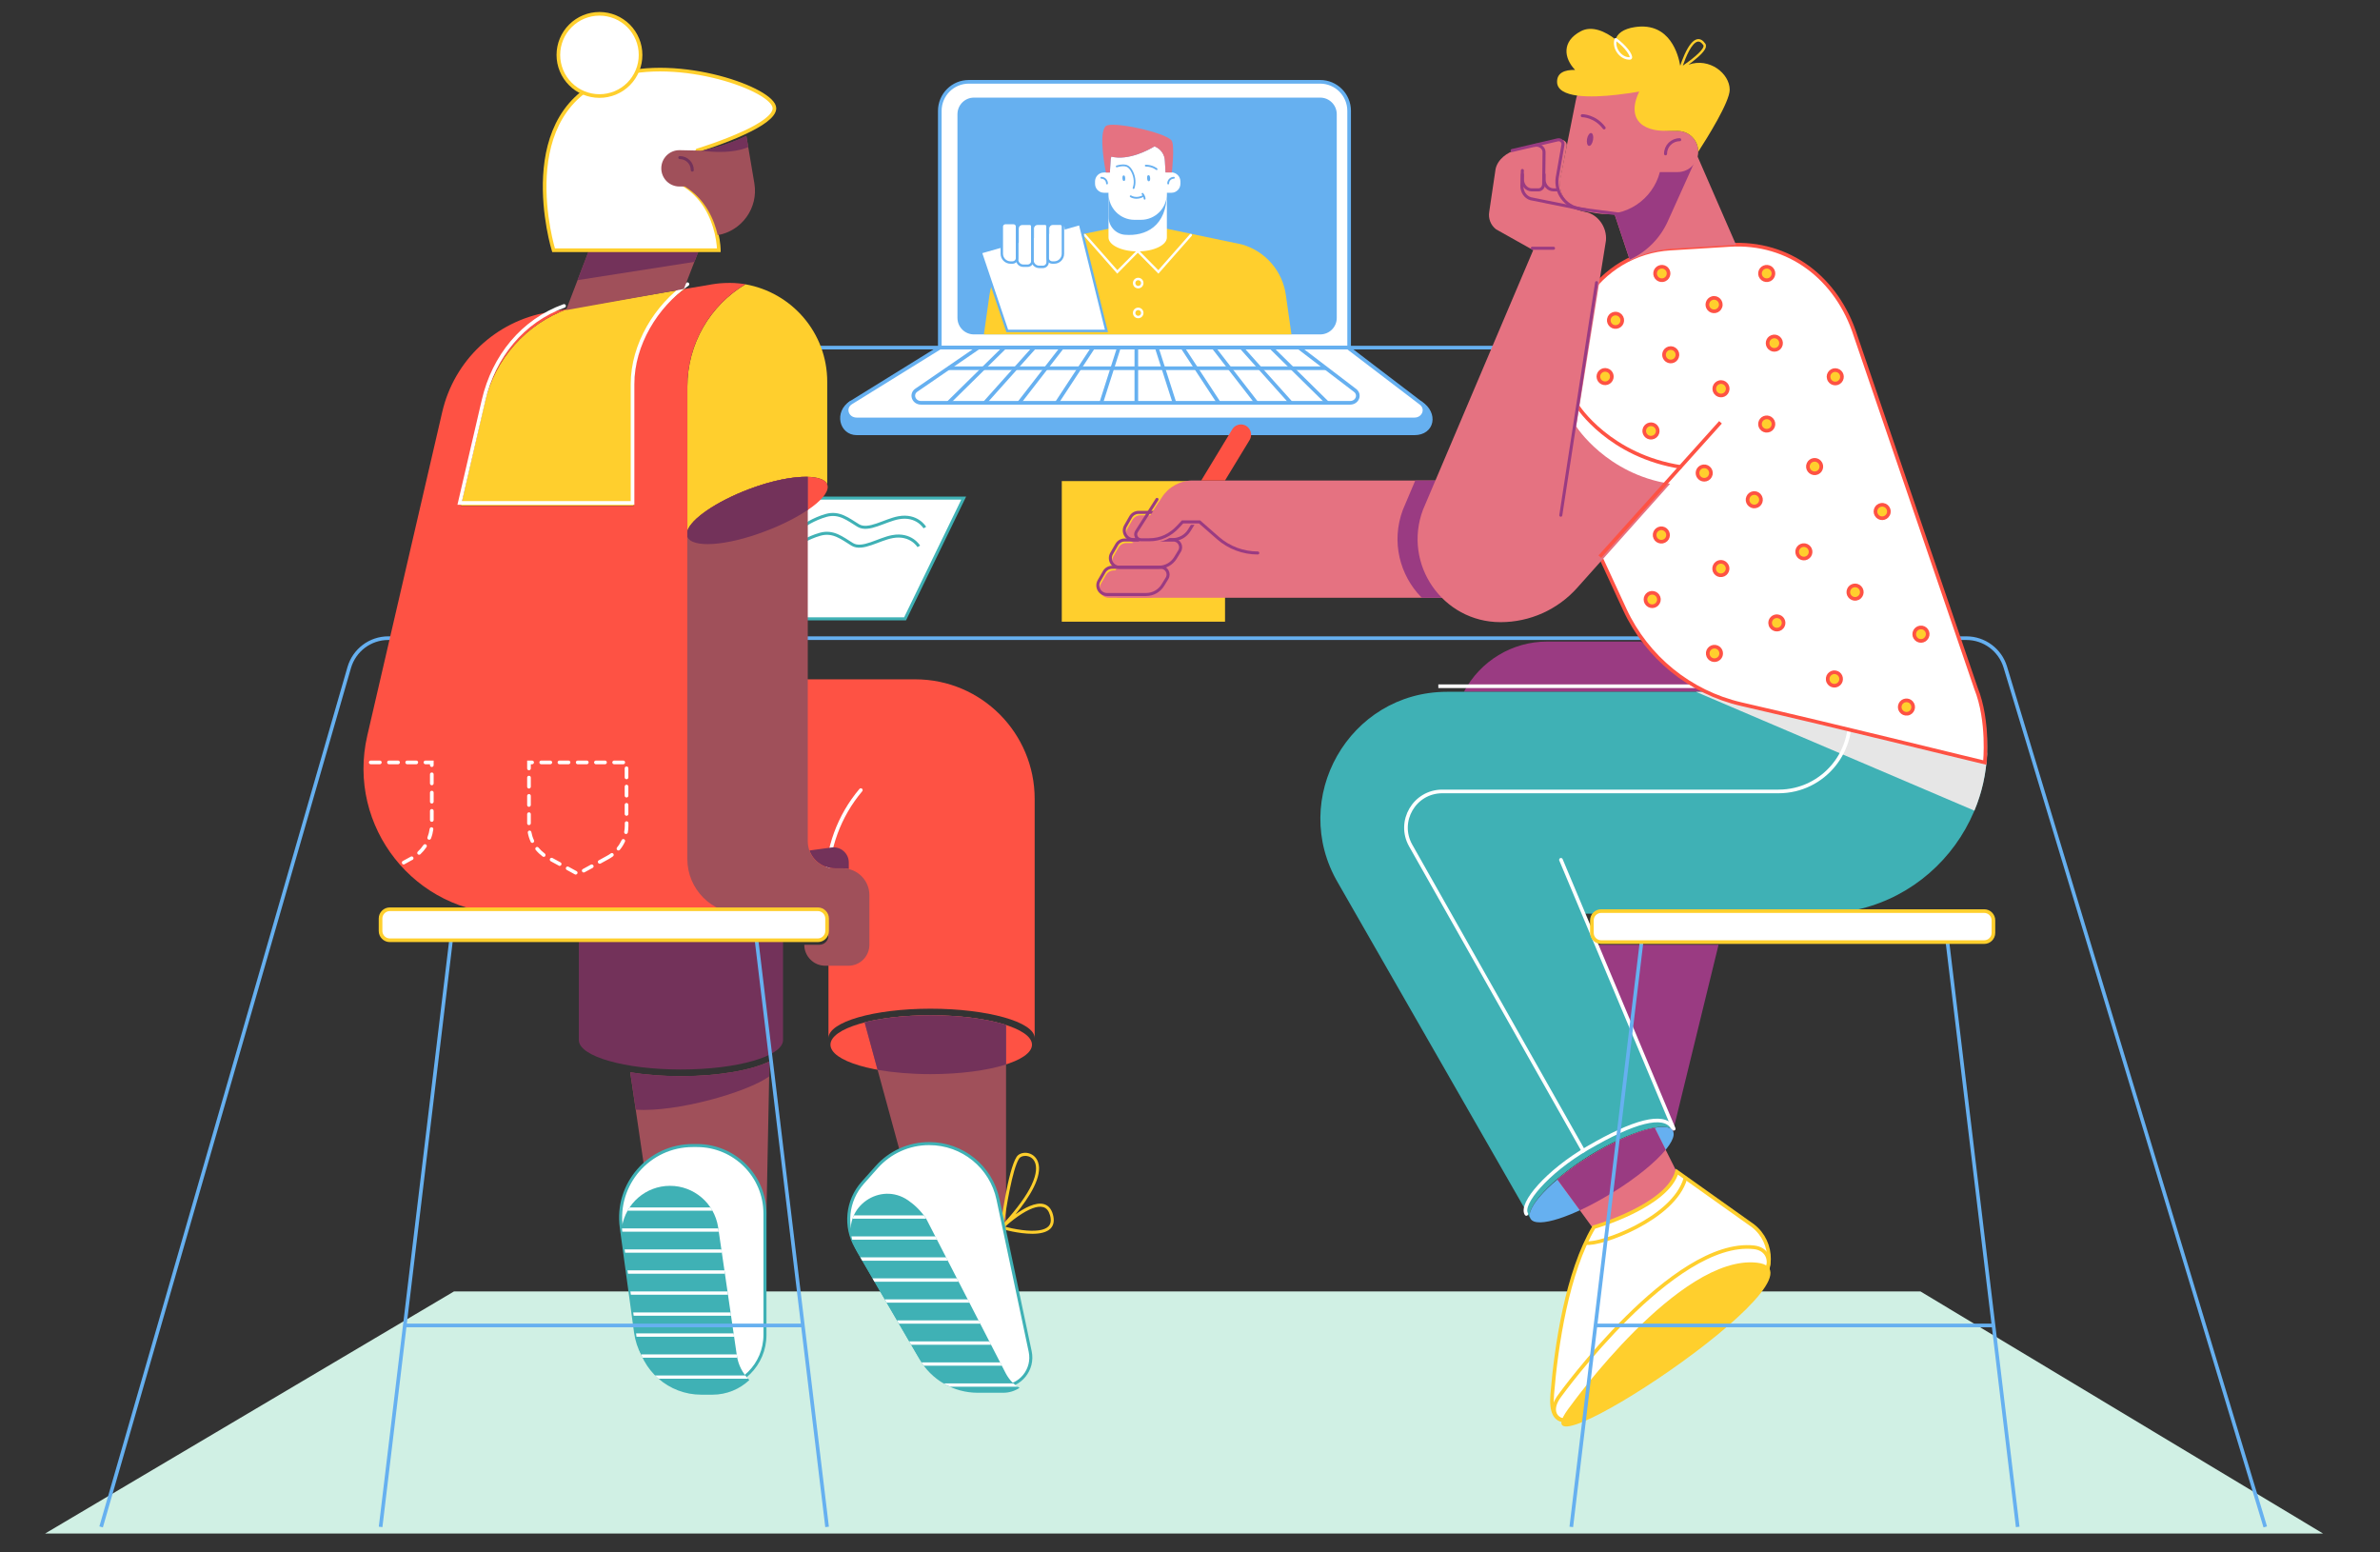 <svg xmlns="http://www.w3.org/2000/svg" xmlns:xlink="http://www.w3.org/1999/xlink" width="230" zoomAndPan="magnify" viewBox="0 0 172.5 112.5" height="150" preserveAspectRatio="xMidYMid meet" version="1.0"><rect x="0" y="0" width="172.5" height="112.5" fill="#333333" stroke="none"/><defs><clipPath id="60bf7e10ae"><path d="M 3 42 L 169 42 L 169 112.004 L 3 112.004 Z M 3 42 " clip-rule="nonzero"/></clipPath><clipPath id="d4be7df52a"><path d="M 137 64 L 151 64 L 151 112.004 L 137 112.004 Z M 137 64 " clip-rule="nonzero"/></clipPath><clipPath id="479b5952ce"><path d="M 110 64 L 123 64 L 123 112.004 L 110 112.004 Z M 110 64 " clip-rule="nonzero"/></clipPath><clipPath id="63dd437f1a"><path d="M 51 64 L 64 64 L 64 112.004 L 51 112.004 Z M 51 64 " clip-rule="nonzero"/></clipPath><clipPath id="6a10338f4e"><path d="M 23 64 L 37 64 L 37 112.004 L 23 112.004 Z M 23 64 " clip-rule="nonzero"/></clipPath></defs><path fill="#d0f0e4" d="M 168.375 111.133 L 3.266 111.133 L 32.906 93.586 L 139.191 93.586 Z M 168.375 111.133 " fill-opacity="1" fill-rule="nonzero"/><path stroke-linecap="butt" transform="matrix(0.044, 0, 0, 0.044, -24.311, -21.174)" fill-opacity="1" fill="#ffffff" fill-rule="nonzero" stroke-linejoin="miter" d="M 2774.879 1053.731 L 2100.613 1053.731 L 2100.613 663.821 C 2100.613 637.373 2121.983 615.967 2148.407 615.967 L 2727.084 615.967 C 2753.508 615.967 2774.879 637.373 2774.879 663.821 Z M 2774.879 1053.731 " stroke="#66b0f0" stroke-width="6" stroke-opacity="1" stroke-miterlimit="10"/><path fill="#66b0f0" d="M 95.688 24.234 L 70.59 24.234 C 69.93 24.234 69.395 23.699 69.395 23.035 L 69.395 8.277 C 69.395 7.613 69.93 7.074 70.59 7.074 L 95.688 7.074 C 96.348 7.074 96.887 7.613 96.887 8.277 L 96.887 23.039 C 96.887 23.703 96.348 24.234 95.688 24.234 Z M 95.688 24.234 " fill-opacity="1" fill-rule="nonzero"/><path stroke-linecap="butt" transform="matrix(0.044, 0, 0, 0.044, -24.311, -21.174)" fill-opacity="1" fill="#66b0f0" fill-rule="nonzero" stroke-linejoin="miter" d="M 2893.079 1145.193 C 2918.883 1162 2912.942 1194.905 2882.438 1194.905 L 1963.791 1194.905 C 1938.076 1194.905 1929.297 1160.231 1954.48 1144.309 Z M 2893.079 1145.193 " stroke="#66b0f0" stroke-width="6" stroke-opacity="1" stroke-miterlimit="10"/><path stroke-linecap="butt" transform="matrix(0.044, 0, 0, 0.044, -24.311, -21.174)" fill-opacity="1" fill="#ffffff" fill-rule="nonzero" stroke-linejoin="miter" d="M 2882.438 1171.995 L 1963.791 1171.995 C 1947.387 1171.995 1940.914 1152.712 1954.48 1144.309 L 2100.79 1053.731 L 2773.016 1053.731 L 2892.99 1145.193 C 2904.961 1154.304 2897.956 1171.995 2882.438 1171.995 Z M 2882.438 1171.995 " stroke="#66b0f0" stroke-width="6" stroke-opacity="1" stroke-miterlimit="10"/><path stroke-linecap="butt" transform="matrix(0.044, 0, 0, 0.044, -24.311, -21.174)" fill-opacity="1" fill="#ffffff" fill-rule="nonzero" stroke-linejoin="miter" d="M 2776.386 1144.663 L 2069.843 1144.663 C 2057.163 1144.663 2052.198 1129.802 2062.572 1123.433 L 2164.191 1053.731 L 2692.236 1053.731 L 2784.544 1124.141 C 2793.766 1131.129 2788.357 1144.663 2776.386 1144.663 Z M 2776.386 1144.663 " stroke="#66b0f0" stroke-width="6" stroke-opacity="1" stroke-miterlimit="10"/><path stroke-linecap="butt" transform="matrix(0.044, 0, 0, 0.044, -24.311, -21.174)" fill="none" stroke-linejoin="miter" d="M 2646.481 1053.731 L 2738.877 1144.663 " stroke="#66b0f0" stroke-width="6" stroke-opacity="1" stroke-miterlimit="10"/><path stroke-linecap="butt" transform="matrix(0.044, 0, 0, 0.044, -24.311, -21.174)" fill="none" stroke-linejoin="miter" d="M 2597.533 1053.731 L 2678.935 1144.663 " stroke="#66b0f0" stroke-width="6" stroke-opacity="1" stroke-miterlimit="10"/><path stroke-linecap="butt" transform="matrix(0.044, 0, 0, 0.044, -24.311, -21.174)" fill="none" stroke-linejoin="miter" d="M 2551.69 1053.731 L 2622.273 1144.663 " stroke="#66b0f0" stroke-width="6" stroke-opacity="1" stroke-miterlimit="10"/><path stroke-linecap="butt" transform="matrix(0.044, 0, 0, 0.044, -24.311, -21.174)" fill="none" stroke-linejoin="miter" d="M 2500.526 1053.731 L 2560.202 1144.663 " stroke="#66b0f0" stroke-width="6" stroke-opacity="1" stroke-miterlimit="10"/><path stroke-linecap="butt" transform="matrix(0.044, 0, 0, 0.044, -24.311, -21.174)" fill="none" stroke-linejoin="miter" d="M 2457.963 1053.731 L 2487.136 1144.663 " stroke="#66b0f0" stroke-width="6" stroke-opacity="1" stroke-miterlimit="10"/><path stroke-linecap="butt" transform="matrix(0.044, 0, 0, 0.044, -24.311, -21.174)" fill="none" stroke-linejoin="miter" d="M 2207.108 1053.731 L 2114.712 1144.663 " stroke="#66b0f0" stroke-width="6" stroke-opacity="1" stroke-miterlimit="10"/><path stroke-linecap="butt" transform="matrix(0.044, 0, 0, 0.044, -24.311, -21.174)" fill="none" stroke-linejoin="miter" d="M 2256.144 1053.731 L 2174.743 1144.663 " stroke="#66b0f0" stroke-width="6" stroke-opacity="1" stroke-miterlimit="10"/><path stroke-linecap="butt" transform="matrix(0.044, 0, 0, 0.044, -24.311, -21.174)" fill="none" stroke-linejoin="miter" d="M 2301.899 1053.731 L 2231.316 1144.663 " stroke="#66b0f0" stroke-width="6" stroke-opacity="1" stroke-miterlimit="10"/><path stroke-linecap="butt" transform="matrix(0.044, 0, 0, 0.044, -24.311, -21.174)" fill="none" stroke-linejoin="miter" d="M 2353.063 1053.731 L 2293.387 1144.663 " stroke="#66b0f0" stroke-width="6" stroke-opacity="1" stroke-miterlimit="10"/><path stroke-linecap="butt" transform="matrix(0.044, 0, 0, 0.044, -24.311, -21.174)" fill="none" stroke-linejoin="miter" d="M 2395.626 1053.731 L 2366.542 1144.663 " stroke="#66b0f0" stroke-width="6" stroke-opacity="1" stroke-miterlimit="10"/><path stroke-linecap="butt" transform="matrix(0.044, 0, 0, 0.044, -24.311, -21.174)" fill="none" stroke-linejoin="miter" d="M 2424.356 1145.813 L 2424.356 1053.731 " stroke="#66b0f0" stroke-width="6" stroke-opacity="1" stroke-miterlimit="10"/><path stroke-linecap="butt" transform="matrix(0.044, 0, 0, 0.044, -24.311, -21.174)" fill="none" stroke-linejoin="miter" d="M 2114.712 1087.698 L 2736.927 1087.698 " stroke="#66b0f0" stroke-width="6" stroke-opacity="1" stroke-miterlimit="10"/><path fill="#ffcf2d" d="M 93.602 24.234 L 71.312 24.234 L 71.715 21.387 C 71.961 19.633 73.219 18.195 74.914 17.711 L 80.344 16.578 L 84.57 16.578 L 90 17.711 C 91.703 18.191 92.957 19.633 93.199 21.387 Z M 93.602 24.234 " fill-opacity="1" fill-rule="nonzero"/><path fill="#ffffff" d="M 83.961 19.832 L 82.355 18.203 C 82.32 18.168 82.32 18.109 82.355 18.082 C 82.391 18.047 82.445 18.047 82.477 18.082 L 83.953 19.578 L 86.242 16.977 C 86.273 16.941 86.332 16.938 86.367 16.969 C 86.402 17 86.406 17.055 86.375 17.09 Z M 83.961 19.832 " fill-opacity="1" fill-rule="nonzero"/><path fill="#ffffff" d="M 80.977 19.832 L 78.562 17.09 C 78.531 17.055 78.531 17 78.57 16.969 C 78.605 16.938 78.66 16.938 78.691 16.977 L 80.984 19.578 L 82.461 18.082 C 82.496 18.047 82.547 18.047 82.582 18.082 C 82.617 18.117 82.617 18.168 82.582 18.203 Z M 80.977 19.832 " fill-opacity="1" fill-rule="nonzero"/><path fill="#ffffff" d="M 82.496 20.898 C 82.281 20.898 82.113 20.727 82.113 20.512 C 82.113 20.301 82.281 20.129 82.496 20.129 C 82.707 20.129 82.879 20.301 82.879 20.512 C 82.879 20.727 82.707 20.898 82.496 20.898 Z M 82.496 20.305 C 82.379 20.305 82.289 20.398 82.289 20.512 C 82.289 20.629 82.379 20.723 82.496 20.723 C 82.609 20.723 82.703 20.629 82.703 20.512 C 82.703 20.398 82.609 20.305 82.496 20.305 Z M 82.496 20.305 " fill-opacity="1" fill-rule="nonzero"/><path fill="#ffffff" d="M 82.496 23.062 C 82.281 23.062 82.113 22.891 82.113 22.676 C 82.113 22.465 82.281 22.293 82.496 22.293 C 82.707 22.293 82.879 22.465 82.879 22.676 C 82.879 22.891 82.707 23.062 82.496 23.062 Z M 82.496 22.469 C 82.379 22.469 82.289 22.562 82.289 22.676 C 82.289 22.793 82.379 22.887 82.496 22.887 C 82.609 22.887 82.703 22.793 82.703 22.676 C 82.703 22.562 82.609 22.469 82.496 22.469 Z M 82.496 22.469 " fill-opacity="1" fill-rule="nonzero"/><path stroke-linecap="butt" transform="matrix(0.044, 0, 0, 0.044, -24.311, -21.174)" fill-opacity="1" fill="#ffffff" fill-rule="nonzero" stroke-linejoin="miter" d="M 2375.143 1026.221 L 2211.719 1026.221 L 2168.092 896.812 L 2331.516 850.019 Z M 2375.143 1026.221 " stroke="#66b0f0" stroke-width="4" stroke-opacity="1" stroke-miterlimit="10"/><path stroke-linecap="round" transform="matrix(0.044, 0, 0, 0.044, -24.311, -21.174)" fill-opacity="1" fill="#ffffff" fill-rule="nonzero" stroke-linejoin="miter" d="M 2220.232 913.618 L 2217.128 913.618 C 2209.237 913.618 2202.763 907.161 2202.763 899.288 L 2202.763 854.442 C 2202.763 851.169 2205.424 848.604 2208.616 848.604 L 2222.094 848.604 C 2225.286 848.604 2227.858 851.169 2227.858 854.442 L 2227.858 905.834 C 2228.035 910.08 2224.488 913.618 2220.232 913.618 Z M 2220.232 913.618 " stroke="#66b0f0" stroke-width="4" stroke-opacity="1" stroke-miterlimit="10"/><path fill="#ffffff" d="M 76.395 19.172 L 76.531 19.172 C 76.879 19.172 77.16 18.887 77.16 18.539 L 77.16 16.559 C 77.16 16.414 77.047 16.301 76.906 16.301 L 76.305 16.301 C 76.164 16.301 76.051 16.414 76.051 16.559 L 76.051 18.828 C 76.051 19.016 76.203 19.172 76.395 19.172 Z M 76.395 19.172 " fill-opacity="1" fill-rule="nonzero"/><path fill="#ffffff" d="M 74.602 19.402 L 74.285 19.402 C 74.035 19.402 73.84 19.203 73.84 18.953 L 73.84 16.562 C 73.84 16.418 73.953 16.305 74.094 16.305 L 74.688 16.305 C 74.828 16.305 74.945 16.418 74.945 16.562 L 74.945 19.055 C 74.945 19.246 74.789 19.402 74.602 19.402 Z M 74.602 19.402 " fill-opacity="1" fill-rule="nonzero"/><path fill="#ffffff" d="M 75.711 19.488 L 75.445 19.488 C 75.168 19.488 74.945 19.266 74.945 18.984 L 74.945 16.559 C 74.945 16.414 75.059 16.301 75.199 16.301 L 75.793 16.301 C 75.934 16.301 76.051 16.414 76.051 16.559 L 76.051 19.145 C 76.051 19.336 75.895 19.488 75.711 19.488 Z M 75.711 19.488 " fill-opacity="1" fill-rule="nonzero"/><path stroke-linecap="round" transform="matrix(0.044, 0, 0, 0.044, -24.311, -21.174)" fill="none" stroke-linejoin="miter" d="M 2286.027 913.618 L 2289.13 913.618 C 2297.022 913.618 2303.407 907.161 2303.407 899.288 L 2303.407 854.442 C 2303.407 851.169 2300.835 848.604 2297.643 848.604 L 2283.987 848.604 C 2280.795 848.604 2278.224 851.169 2278.224 854.442 L 2278.224 905.834 C 2278.224 910.08 2281.682 913.618 2286.027 913.618 Z M 2286.027 913.618 " stroke="#66b0f0" stroke-width="4" stroke-opacity="1" stroke-miterlimit="10"/><path stroke-linecap="round" transform="matrix(0.044, 0, 0, 0.044, -24.311, -21.174)" fill="none" stroke-linejoin="miter" d="M 2245.326 918.837 L 2238.144 918.837 C 2232.469 918.837 2228.035 914.326 2228.035 908.665 L 2228.035 854.53 C 2228.035 851.257 2230.607 848.692 2233.799 848.692 L 2247.277 848.692 C 2250.469 848.692 2253.129 851.257 2253.129 854.53 L 2253.129 910.965 C 2253.129 915.299 2249.583 918.837 2245.326 918.837 Z M 2245.326 918.837 " stroke="#66b0f0" stroke-width="4" stroke-opacity="1" stroke-miterlimit="10"/><path stroke-linecap="round" transform="matrix(0.044, 0, 0, 0.044, -24.311, -21.174)" fill="none" stroke-linejoin="miter" d="M 2270.509 920.783 L 2264.48 920.783 C 2258.184 920.783 2253.129 915.741 2253.129 909.372 L 2253.129 854.442 C 2253.129 851.169 2255.701 848.604 2258.893 848.604 L 2272.371 848.604 C 2275.564 848.604 2278.224 851.169 2278.224 854.442 L 2278.224 912.999 C 2278.224 917.333 2274.677 920.783 2270.509 920.783 Z M 2270.509 920.783 " stroke="#66b0f0" stroke-width="4" stroke-opacity="1" stroke-miterlimit="10"/><path fill="#ffffff" d="M 84.574 13.98 L 84.574 17.207 C 84.574 17.762 83.625 18.219 82.461 18.219 C 81.293 18.219 80.344 17.762 80.344 17.207 L 80.344 13.98 Z M 84.574 13.98 " fill-opacity="1" fill-rule="nonzero"/><path fill="#66b0f0" d="M 84.574 13.98 C 84.574 16.414 83.02 17.141 81.527 17.012 C 81.52 17.012 81.516 17.012 81.512 17.012 C 80.852 16.949 80.348 16.383 80.348 15.723 L 80.348 13.988 L 84.574 13.988 Z M 84.574 13.98 " fill-opacity="1" fill-rule="nonzero"/><path fill="#ffffff" d="M 85.555 13.152 L 85.555 13.316 C 85.555 13.676 85.266 13.969 84.902 13.969 L 84.57 13.969 L 84.574 14.043 C 84.574 15.086 83.734 15.93 82.691 15.93 L 82.23 15.93 C 81.191 15.93 80.348 15.086 80.348 14.043 L 80.355 13.969 L 80.02 13.969 C 79.656 13.969 79.367 13.676 79.367 13.316 L 79.367 13.152 C 79.367 12.789 79.656 12.5 80.02 12.5 L 80.445 12.5 L 80.496 11.699 C 80.496 11.574 80.512 11.457 80.547 11.348 C 81.809 11.66 83.281 10.848 83.68 10.605 C 84.121 10.773 84.434 11.195 84.434 11.695 L 84.48 12.492 L 84.91 12.492 C 85.266 12.5 85.555 12.789 85.555 13.152 Z M 85.555 13.152 " fill-opacity="1" fill-rule="nonzero"/><path fill="#e57281" d="M 84.934 12.5 L 84.477 12.5 L 84.43 11.699 C 84.43 11.199 84.117 10.777 83.676 10.609 C 83.277 10.848 81.805 11.66 80.543 11.352 C 80.508 11.461 80.488 11.578 80.488 11.703 L 80.441 12.504 L 80.156 12.504 C 80.156 12.504 79.57 9.66 80.148 9.137 C 80.574 8.754 84.484 9.594 84.918 10.188 C 85.16 10.527 84.934 12.5 84.934 12.5 Z M 84.934 12.5 " fill-opacity="1" fill-rule="nonzero"/><path fill="#66b0f0" d="M 83.832 12.324 C 83.82 12.324 83.805 12.32 83.789 12.309 C 83.785 12.305 83.5 12.07 83.039 12.07 C 83.004 12.07 82.977 12.039 82.977 12.004 C 82.977 11.969 83.004 11.938 83.039 11.938 C 83.547 11.938 83.859 12.195 83.875 12.207 C 83.898 12.23 83.902 12.273 83.883 12.301 C 83.875 12.316 83.852 12.324 83.832 12.324 Z M 83.832 12.324 " fill-opacity="1" fill-rule="nonzero"/><path fill="#66b0f0" d="M 82.16 13.695 C 82.152 13.695 82.141 13.695 82.137 13.691 C 82.102 13.676 82.086 13.637 82.098 13.605 C 82.223 13.281 82.191 12.871 82.02 12.508 C 81.918 12.285 81.773 12.129 81.645 12.082 C 81.363 11.984 80.965 12.121 80.961 12.121 C 80.926 12.137 80.891 12.117 80.879 12.082 C 80.863 12.047 80.883 12.012 80.918 12 C 80.934 11.996 81.359 11.848 81.684 11.961 C 81.848 12.016 82.016 12.199 82.133 12.453 C 82.32 12.848 82.348 13.297 82.219 13.66 C 82.211 13.676 82.188 13.695 82.16 13.695 Z M 82.16 13.695 " fill-opacity="1" fill-rule="nonzero"/><path fill="#66b0f0" d="M 83.027 14.398 C 83.031 14.434 83 14.465 82.965 14.469 L 82.961 14.469 C 82.926 14.469 82.898 14.441 82.895 14.406 C 82.891 14.363 82.883 14.316 82.867 14.277 C 82.68 14.371 82.508 14.402 82.367 14.402 C 82.09 14.402 81.922 14.285 81.914 14.277 C 81.883 14.258 81.879 14.215 81.895 14.184 C 81.918 14.156 81.957 14.148 81.988 14.168 C 81.996 14.172 82.137 14.27 82.367 14.27 C 82.488 14.27 82.641 14.242 82.812 14.16 C 82.785 14.113 82.758 14.09 82.758 14.09 C 82.734 14.062 82.738 14.016 82.762 13.996 C 82.789 13.973 82.832 13.973 82.855 14 C 82.863 14.012 83.016 14.18 83.027 14.398 Z M 83.027 14.398 " fill-opacity="1" fill-rule="nonzero"/><path fill="#66b0f0" d="M 83.363 12.91 C 83.371 13.055 83.34 13.133 83.266 13.137 C 83.191 13.141 83.152 13.07 83.141 12.922 C 83.133 12.773 83.164 12.699 83.238 12.695 C 83.312 12.691 83.352 12.762 83.363 12.91 Z M 83.363 12.91 " fill-opacity="1" fill-rule="nonzero"/><path fill="#66b0f0" d="M 81.555 12.91 C 81.562 13.043 81.535 13.113 81.469 13.117 C 81.398 13.121 81.363 13.055 81.352 12.922 C 81.344 12.785 81.375 12.715 81.441 12.711 C 81.508 12.707 81.547 12.773 81.555 12.91 Z M 81.555 12.91 " fill-opacity="1" fill-rule="nonzero"/><path fill="#66b0f0" d="M 80.234 13.363 C 80.199 13.363 80.168 13.332 80.168 13.297 C 80.168 13.102 80.012 12.949 79.82 12.949 C 79.785 12.949 79.754 12.918 79.754 12.883 C 79.754 12.848 79.785 12.816 79.82 12.816 C 80.086 12.816 80.301 13.031 80.301 13.297 C 80.301 13.336 80.27 13.363 80.234 13.363 Z M 80.234 13.363 " fill-opacity="1" fill-rule="nonzero"/><path fill="#66b0f0" d="M 84.668 13.363 C 84.633 13.363 84.602 13.332 84.602 13.297 C 84.602 13.031 84.816 12.816 85.082 12.816 C 85.117 12.816 85.148 12.848 85.148 12.883 C 85.148 12.918 85.117 12.949 85.082 12.949 C 84.887 12.949 84.734 13.109 84.734 13.297 C 84.734 13.336 84.707 13.363 84.668 13.363 Z M 84.668 13.363 " fill-opacity="1" fill-rule="nonzero"/><g clip-path="url(#60bf7e10ae)"><path stroke-linecap="butt" transform="matrix(0.044, 0, 0, 0.044, -24.311, -21.174)" fill="none" stroke-linejoin="miter" d="M 4283.996 2996.026 L 3855.708 1579.773 C 3847.195 1551.644 3821.126 1532.273 3791.598 1532.273 L 1192.074 1532.273 C 1162.28 1532.273 1136.122 1551.998 1127.787 1580.657 L 719.095 2996.026 " stroke="#66b0f0" stroke-width="6" stroke-opacity="1" stroke-miterlimit="10"/></g><path stroke-linecap="butt" transform="matrix(0.044, 0, 0, 0.044, -24.311, -21.174)" fill="none" stroke-linejoin="miter" d="M 1904.203 1053.731 L 3041.162 1053.731 " stroke="#66b0f0" stroke-width="6" stroke-opacity="1" stroke-miterlimit="10"/><path fill="#ffcf2d" d="M 76.957 34.863 L 88.789 34.863 L 88.789 45.051 L 76.957 45.051 C 76.957 45.051 76.957 34.477 76.957 34.863 Z M 76.957 34.863 " fill-opacity="1" fill-rule="nonzero"/><path fill="#9a3b82" d="M 121.203 82.199 L 115.703 68.465 L 124.559 68.465 Z M 121.203 82.199 " fill-opacity="1" fill-rule="nonzero"/><path fill="#9a3b82" d="M 106.105 50.133 C 107.289 47.895 109.609 46.492 112.133 46.492 L 118.949 46.492 L 123.578 50.133 Z M 106.105 50.133 " fill-opacity="1" fill-rule="nonzero"/><path fill="#3fb1b5" d="M 131.945 66.211 L 114.777 66.211 L 121.238 81.938 C 120.789 81.203 118.098 81.969 115.246 83.723 C 112.434 85.453 110.531 87.535 110.918 88.297 L 96.988 64 C 93.375 57.871 97.781 50.133 104.883 50.133 L 143.352 50.133 L 143.438 50.398 C 145.949 58.215 140.133 66.211 131.945 66.211 Z M 131.945 66.211 " fill-opacity="1" fill-rule="nonzero"/><path fill="#e6e6e6" d="M 144.02 54.641 C 143.957 56.078 143.641 57.465 143.102 58.746 L 122.926 50.137 L 142.953 50.137 L 143.418 51.504 C 143.746 52.328 143.926 53.48 144.02 54.641 Z M 144.02 54.641 " fill-opacity="1" fill-rule="nonzero"/><path fill="#66b0f0" d="M 121.242 81.938 C 121.691 82.672 119.727 84.672 116.883 86.422 C 114.031 88.176 111.383 89.055 110.934 88.324 C 110.484 87.59 112.402 85.52 115.254 83.766 C 118.098 82.012 120.789 81.203 121.242 81.938 Z M 121.242 81.938 " fill-opacity="1" fill-rule="nonzero"/><path stroke-linecap="round" transform="matrix(0.044, 0, 0, 0.044, -24.311, -21.174)" fill="none" stroke-linejoin="miter" d="M 3160.604 2376.487 L 2876.231 1873.709 C 2853.886 1833.904 2882.616 1784.723 2928.282 1784.723 L 3482.219 1784.723 C 3556.793 1784.723 3612.479 1715.994 3597.139 1643.018 " stroke="#ffffff" stroke-width="6" stroke-opacity="1" stroke-miterlimit="10"/><path stroke-linecap="round" transform="matrix(0.044, 0, 0, 0.044, -24.311, -21.174)" fill="none" stroke-linejoin="miter" d="M 3066.788 2480.599 C 3056.591 2463.969 3100.661 2411.161 3168.141 2371.887 C 3243.779 2327.837 3292.815 2314.657 3307.357 2338.098 " stroke="#ffffff" stroke-width="6" stroke-opacity="1" stroke-miterlimit="10"/><path stroke-linecap="round" transform="matrix(0.044, 0, 0, 0.044, -24.311, -21.174)" fill="none" stroke-linejoin="miter" d="M 3309.574 2340.309 L 3123.805 1897.326 " stroke="#ffffff" stroke-width="6" stroke-opacity="1" stroke-miterlimit="10"/><path stroke-linecap="butt" transform="matrix(0.044, 0, 0, 0.044, -24.311, -21.174)" fill="none" stroke-linejoin="miter" d="M 2921.809 1611.44 L 3375.103 1611.44 " stroke="#ffffff" stroke-width="6" stroke-opacity="1" stroke-miterlimit="10"/><path fill="#e57281" d="M 115.695 89.332 L 114.508 87.707 L 112.867 85.473 C 113.539 84.91 114.344 84.32 115.246 83.766 C 117.047 82.66 118.777 81.93 119.926 81.727 L 120.723 83.32 L 121.719 85.305 C 121.016 87.82 115.695 89.332 115.695 89.332 Z M 115.695 89.332 " fill-opacity="1" fill-rule="nonzero"/><path fill="#9a3b82" d="M 120.727 83.32 C 119.988 84.223 118.594 85.367 116.883 86.422 C 116.059 86.93 115.254 87.363 114.512 87.707 L 112.875 85.473 C 113.543 84.91 114.348 84.32 115.254 83.766 C 117.051 82.66 118.781 81.93 119.93 81.727 Z M 120.727 83.32 " fill-opacity="1" fill-rule="nonzero"/><path stroke-linecap="butt" transform="matrix(0.044, 0, 0, 0.044, -24.311, -21.174)" fill-opacity="1" fill="#ffffff" fill-rule="nonzero" stroke-linejoin="miter" d="M 3438.504 2609.478 L 3164.062 2806.644 C 3140.83 2822.831 3104.563 2836.276 3109.44 2777.719 C 3116.09 2696.871 3134.002 2576.661 3178.161 2502.27 C 3180.112 2501.828 3298.933 2467.507 3314.894 2411.073 L 3440.011 2499.97 C 3476.012 2528.011 3475.214 2582.587 3438.504 2609.478 Z M 3438.504 2609.478 " stroke="#ffcf2d" stroke-width="6" stroke-opacity="1" stroke-miterlimit="10"/><path stroke-linecap="round" transform="matrix(0.044, 0, 0, 0.044, -24.311, -21.174)" fill="none" stroke-linejoin="miter" d="M 3165.481 2528.364 C 3187.294 2532.522 3309.662 2489.09 3328.727 2422.218 " stroke="#ffcf2d" stroke-width="6" stroke-opacity="1" stroke-miterlimit="10"/><path fill="#ffcf2d" d="M 113.84 101.871 C 113.84 101.871 121.727 90.883 127.34 91.504 C 133.449 92.168 108.844 108.277 113.84 101.871 Z M 113.84 101.871 " fill-opacity="1" fill-rule="nonzero"/><path stroke-linecap="round" transform="matrix(0.044, 0, 0, 0.044, -24.311, -21.174)" fill="none" stroke-linejoin="miter" d="M 3130.899 2820.177 C 3116.977 2821.062 3102.257 2804.875 3122.563 2778.869 C 3122.563 2778.869 3309.042 2520.934 3441.696 2535.529 C 3462.179 2537.741 3469.096 2554.37 3464.307 2568.788 " stroke="#ffcf2d" stroke-width="6" stroke-opacity="1" stroke-miterlimit="10"/><path stroke-linecap="butt" transform="matrix(0.044, 0, 0, 0.044, -24.311, -21.174)" fill-opacity="1" fill="#ffffff" fill-rule="nonzero" stroke-linejoin="miter" d="M 3822.101 1737.134 C 3758.7 1722.097 3600.863 1682.558 3420.858 1640.984 C 3336.264 1621.524 3265.504 1563.939 3228.97 1485.126 L 3065.104 1130.51 L 3164.328 973.325 C 3194.832 924.94 3246.794 894.07 3303.899 890.62 L 3401.527 884.605 C 3499.865 878.59 3578.872 939.978 3608.932 1033.917 L 3807.381 1614.713 C 3829.195 1669.112 3822.101 1737.134 3822.101 1737.134 Z M 3822.101 1737.134 " stroke="#fe5244" stroke-width="6" stroke-opacity="1" stroke-miterlimit="10"/><path stroke-linecap="butt" transform="matrix(0.044, 0, 0, 0.044, -24.311, -21.174)" fill="none" stroke-linejoin="miter" d="M 3151.382 1150.412 C 3151.382 1150.412 3203.61 1232.41 3322.52 1250.543 " stroke="#fe5244" stroke-width="6" stroke-opacity="1" stroke-miterlimit="10"/><path stroke-linecap="butt" transform="matrix(0.044, 0, 0, 0.044, -24.311, -21.174)" fill-opacity="1" fill="#ffcf2d" fill-rule="nonzero" stroke-linejoin="round" d="M 3221.788 1001.189 C 3216.379 995.439 3206.891 997.031 3203.61 1004.108 C 3199.886 1012.069 3206.625 1021.003 3215.315 1019.676 C 3224.182 1018.437 3227.906 1007.734 3221.788 1001.189 Z M 3221.788 1001.189 " stroke="#fe5244" stroke-width="6" stroke-opacity="1" stroke-miterlimit="10"/><path stroke-linecap="butt" transform="matrix(0.044, 0, 0, 0.044, -24.311, -21.174)" fill-opacity="1" fill="#ffcf2d" fill-rule="nonzero" stroke-linejoin="round" d="M 3470.869 1172.084 C 3465.46 1166.334 3455.972 1167.926 3452.691 1175.003 C 3448.967 1182.964 3455.706 1191.898 3464.396 1190.571 C 3473.263 1189.332 3476.988 1178.629 3470.869 1172.084 Z M 3470.869 1172.084 " stroke="#fe5244" stroke-width="6" stroke-opacity="1" stroke-miterlimit="10"/><path stroke-linecap="butt" transform="matrix(0.044, 0, 0, 0.044, -24.311, -21.174)" fill-opacity="1" fill="#ffcf2d" fill-rule="nonzero" stroke-linejoin="round" d="M 3549.788 1242.14 C 3544.379 1236.302 3534.891 1237.894 3531.61 1244.971 C 3527.886 1253.02 3534.625 1261.866 3543.315 1260.627 C 3552.093 1259.389 3555.817 1248.686 3549.788 1242.14 Z M 3549.788 1242.14 " stroke="#fe5244" stroke-width="6" stroke-opacity="1" stroke-miterlimit="10"/><path stroke-linecap="butt" transform="matrix(0.044, 0, 0, 0.044, -24.311, -21.174)" fill-opacity="1" fill="#ffcf2d" fill-rule="nonzero" stroke-linejoin="round" d="M 3701.063 1638.242 C 3695.743 1632.404 3686.166 1633.996 3682.885 1641.072 C 3679.161 1649.122 3685.9 1657.967 3694.59 1656.729 C 3703.368 1655.402 3707.093 1644.787 3701.063 1638.242 Z M 3701.063 1638.242 " stroke="#fe5244" stroke-width="6" stroke-opacity="1" stroke-miterlimit="10"/><path stroke-linecap="butt" transform="matrix(0.044, 0, 0, 0.044, -24.311, -21.174)" fill-opacity="1" fill="#ffcf2d" fill-rule="nonzero" stroke-linejoin="round" d="M 3616.381 1448.859 C 3610.972 1443.11 3601.484 1444.702 3598.203 1451.778 C 3594.479 1459.828 3601.218 1468.673 3609.908 1467.435 C 3618.775 1466.108 3622.499 1455.405 3616.381 1448.859 Z M 3616.381 1448.859 " stroke="#fe5244" stroke-width="6" stroke-opacity="1" stroke-miterlimit="10"/><path stroke-linecap="butt" transform="matrix(0.044, 0, 0, 0.044, -24.311, -21.174)" fill-opacity="1" fill="#ffcf2d" fill-rule="nonzero" stroke-linejoin="round" d="M 3651.495 1312.727 C 3643.692 1313.7 3639.436 1322.369 3643.337 1329.18 C 3647.682 1336.875 3658.766 1336.61 3662.756 1328.738 C 3666.924 1320.688 3660.274 1311.489 3651.495 1312.727 Z M 3651.495 1312.727 " stroke="#fe5244" stroke-width="6" stroke-opacity="1" stroke-miterlimit="10"/><path stroke-linecap="butt" transform="matrix(0.044, 0, 0, 0.044, -24.311, -21.174)" fill-opacity="1" fill="#ffcf2d" fill-rule="nonzero" stroke-linejoin="round" d="M 3715.428 1514.67 C 3707.625 1515.731 3703.28 1524.4 3707.181 1531.211 C 3711.615 1538.907 3722.699 1538.641 3726.689 1530.68 C 3730.768 1522.719 3724.295 1513.52 3715.428 1514.67 Z M 3715.428 1514.67 " stroke="#fe5244" stroke-width="6" stroke-opacity="1" stroke-miterlimit="10"/><path stroke-linecap="butt" transform="matrix(0.044, 0, 0, 0.044, -24.311, -21.174)" fill-opacity="1" fill="#ffcf2d" fill-rule="nonzero" stroke-linejoin="round" d="M 3450.386 1296.805 C 3444.977 1290.967 3435.489 1292.559 3432.208 1299.724 C 3428.484 1307.685 3435.223 1316.619 3443.913 1315.292 C 3452.691 1313.966 3456.415 1303.439 3450.386 1296.805 Z M 3450.386 1296.805 " stroke="#fe5244" stroke-width="6" stroke-opacity="1" stroke-miterlimit="10"/><path stroke-linecap="butt" transform="matrix(0.044, 0, 0, 0.044, -24.311, -21.174)" fill-opacity="1" fill="#ffcf2d" fill-rule="nonzero" stroke-linejoin="round" d="M 3395.32 1410.116 C 3389.911 1404.278 3380.423 1405.87 3377.142 1413.035 C 3373.418 1420.996 3380.068 1429.93 3388.758 1428.603 C 3397.714 1427.276 3401.439 1416.573 3395.32 1410.116 Z M 3395.32 1410.116 " stroke="#fe5244" stroke-width="6" stroke-opacity="1" stroke-miterlimit="10"/><path stroke-linecap="butt" transform="matrix(0.044, 0, 0, 0.044, -24.311, -21.174)" fill-opacity="1" fill="#ffcf2d" fill-rule="nonzero" stroke-linejoin="round" d="M 3296.716 1370.488 C 3302.48 1365.093 3300.884 1355.628 3293.79 1352.267 C 3285.81 1348.64 3276.942 1355.274 3278.184 1364.031 C 3279.514 1372.788 3290.066 1376.503 3296.716 1370.488 Z M 3296.716 1370.488 " stroke="#fe5244" stroke-width="6" stroke-opacity="1" stroke-miterlimit="10"/><path stroke-linecap="butt" transform="matrix(0.044, 0, 0, 0.044, -24.311, -21.174)" fill-opacity="1" fill="#ffcf2d" fill-rule="nonzero" stroke-linejoin="round" d="M 3384.236 1565.532 C 3390 1560.136 3388.404 1550.583 3381.31 1547.31 C 3373.329 1543.595 3364.373 1550.317 3365.704 1558.986 C 3367.034 1567.92 3377.674 1571.635 3384.236 1565.532 Z M 3384.236 1565.532 " stroke="#fe5244" stroke-width="6" stroke-opacity="1" stroke-miterlimit="10"/><path stroke-linecap="butt" transform="matrix(0.044, 0, 0, 0.044, -24.311, -21.174)" fill-opacity="1" fill="#ffcf2d" fill-rule="nonzero" stroke-linejoin="round" d="M 3531.521 1398.175 C 3537.285 1392.779 3535.689 1383.314 3528.595 1380.041 C 3520.614 1376.326 3511.658 1382.96 3512.989 1391.718 C 3514.319 1400.475 3524.959 1404.278 3531.521 1398.175 Z M 3531.521 1398.175 " stroke="#fe5244" stroke-width="6" stroke-opacity="1" stroke-miterlimit="10"/><path stroke-linecap="butt" transform="matrix(0.044, 0, 0, 0.044, -24.311, -21.174)" fill-opacity="1" fill="#ffcf2d" fill-rule="nonzero" stroke-linejoin="round" d="M 3581.798 1607.636 C 3587.562 1602.24 3585.966 1592.687 3578.872 1589.414 C 3570.892 1585.699 3562.024 1592.422 3563.266 1601.091 C 3564.507 1610.024 3575.237 1613.74 3581.798 1607.636 Z M 3581.798 1607.636 " stroke="#fe5244" stroke-width="6" stroke-opacity="1" stroke-miterlimit="10"/><path stroke-linecap="butt" transform="matrix(0.044, 0, 0, 0.044, -24.311, -21.174)" fill-opacity="1" fill="#ffcf2d" fill-rule="nonzero" stroke-linejoin="round" d="M 3280.223 1183.494 C 3274.814 1177.656 3265.326 1179.337 3261.957 1186.413 C 3258.321 1194.374 3264.972 1203.308 3273.661 1201.982 C 3282.617 1200.743 3286.342 1190.04 3280.223 1183.494 Z M 3280.223 1183.494 " stroke="#fe5244" stroke-width="6" stroke-opacity="1" stroke-miterlimit="10"/><path stroke-linecap="butt" transform="matrix(0.044, 0, 0, 0.044, -24.311, -21.174)" fill-opacity="1" fill="#ffcf2d" fill-rule="nonzero" stroke-linejoin="round" d="M 3298.135 924.056 C 3292.726 918.306 3283.238 919.899 3279.869 926.975 C 3276.233 935.024 3282.883 943.87 3291.573 942.631 C 3300.529 941.305 3304.165 930.602 3298.135 924.056 Z M 3298.135 924.056 " stroke="#fe5244" stroke-width="6" stroke-opacity="1" stroke-miterlimit="10"/><path stroke-linecap="butt" transform="matrix(0.044, 0, 0, 0.044, -24.311, -21.174)" fill-opacity="1" fill="#ffcf2d" fill-rule="nonzero" stroke-linejoin="round" d="M 3470.869 924.056 C 3465.46 918.306 3455.972 919.899 3452.691 926.975 C 3448.967 935.024 3455.706 943.87 3464.396 942.631 C 3473.263 941.305 3476.988 930.602 3470.869 924.056 Z M 3470.869 924.056 " stroke="#fe5244" stroke-width="6" stroke-opacity="1" stroke-miterlimit="10"/><path stroke-linecap="butt" transform="matrix(0.044, 0, 0, 0.044, -24.311, -21.174)" fill-opacity="1" fill="#ffcf2d" fill-rule="nonzero" stroke-linejoin="round" d="M 3471.224 1036.128 C 3463.864 1038.959 3461.825 1048.424 3467.322 1054.085 C 3473.441 1060.365 3484.081 1057.534 3486.121 1048.866 C 3488.072 1040.197 3479.47 1032.767 3471.224 1036.128 Z M 3471.224 1036.128 " stroke="#fe5244" stroke-width="6" stroke-opacity="1" stroke-miterlimit="10"/><path stroke-linecap="butt" transform="matrix(0.044, 0, 0, 0.044, -24.311, -21.174)" fill-opacity="1" fill="#ffcf2d" fill-rule="nonzero" stroke-linejoin="round" d="M 3372.975 972.264 C 3365.437 974.475 3362.511 983.586 3367.3 989.778 C 3372.797 996.677 3383.704 994.82 3386.542 986.505 C 3389.379 978.013 3381.487 969.787 3372.975 972.264 Z M 3372.975 972.264 " stroke="#fe5244" stroke-width="6" stroke-opacity="1" stroke-miterlimit="10"/><path stroke-linecap="butt" transform="matrix(0.044, 0, 0, 0.044, -24.311, -21.174)" fill-opacity="1" fill="#ffcf2d" fill-rule="nonzero" stroke-linejoin="round" d="M 3358.521 1249.305 C 3350.718 1250.19 3346.284 1258.77 3350.097 1265.669 C 3354.442 1273.365 3365.526 1273.276 3369.605 1265.492 C 3373.773 1257.62 3367.388 1248.332 3358.521 1249.305 Z M 3358.521 1249.305 " stroke="#fe5244" stroke-width="6" stroke-opacity="1" stroke-miterlimit="10"/><path stroke-linecap="butt" transform="matrix(0.044, 0, 0, 0.044, -24.311, -21.174)" fill-opacity="1" fill="#ffcf2d" fill-rule="nonzero" stroke-linejoin="round" d="M 3272.775 1457.616 C 3264.972 1458.501 3260.627 1467.081 3264.439 1473.981 C 3268.696 1481.676 3279.78 1481.588 3283.859 1473.804 C 3288.115 1465.931 3281.731 1456.643 3272.775 1457.616 Z M 3272.775 1457.616 " stroke="#fe5244" stroke-width="6" stroke-opacity="1" stroke-miterlimit="10"/><path stroke-linecap="butt" transform="matrix(0.044, 0, 0, 0.044, -24.311, -21.174)" fill-opacity="1" fill="#ffcf2d" fill-rule="nonzero" stroke-linejoin="round" d="M 3301.593 1054.881 C 3293.967 1057.092 3291.13 1066.203 3295.918 1072.395 C 3301.416 1079.294 3312.323 1077.437 3315.072 1069.122 C 3317.998 1060.719 3310.195 1052.493 3301.593 1054.881 Z M 3301.593 1054.881 " stroke="#fe5244" stroke-width="6" stroke-opacity="1" stroke-miterlimit="10"/><path stroke-linecap="butt" transform="matrix(0.044, 0, 0, 0.044, -24.311, -21.174)" fill-opacity="1" fill="#ffcf2d" fill-rule="nonzero" stroke-linejoin="round" d="M 3384.413 1110.873 C 3376.788 1113.084 3373.861 1122.195 3378.738 1128.387 C 3384.236 1135.286 3395.143 1133.429 3397.892 1125.114 C 3400.818 1116.622 3393.015 1108.396 3384.413 1110.873 Z M 3384.413 1110.873 " stroke="#fe5244" stroke-width="6" stroke-opacity="1" stroke-miterlimit="10"/><path stroke-linecap="butt" transform="matrix(0.044, 0, 0, 0.044, -24.311, -21.174)" fill-opacity="1" fill="#ffcf2d" fill-rule="nonzero" stroke-linejoin="round" d="M 3205.118 1108.485 C 3210.083 1102.381 3207.423 1093.182 3199.797 1090.882 C 3191.373 1088.317 3183.393 1096.101 3185.876 1104.504 C 3188.358 1113.084 3199.443 1115.384 3205.118 1108.485 Z M 3205.118 1108.485 " stroke="#fe5244" stroke-width="6" stroke-opacity="1" stroke-miterlimit="10"/><path stroke-linecap="butt" transform="matrix(0.044, 0, 0, 0.044, -24.311, -21.174)" fill-opacity="1" fill="#ffcf2d" fill-rule="nonzero" stroke-linejoin="round" d="M 3584.193 1108.838 C 3589.158 1102.735 3586.498 1093.536 3578.872 1091.236 C 3570.537 1088.582 3562.468 1096.366 3565.039 1104.769 C 3567.433 1113.438 3578.518 1115.738 3584.193 1108.838 Z M 3584.193 1108.838 " stroke="#fe5244" stroke-width="6" stroke-opacity="1" stroke-miterlimit="10"/><path stroke-linecap="butt" transform="matrix(0.044, 0, 0, 0.044, -24.311, -21.174)" fill-opacity="1" fill="#ffcf2d" fill-rule="nonzero" stroke-linejoin="round" d="M 3487.983 1514.228 C 3493.037 1508.124 3490.288 1498.925 3482.663 1496.625 C 3474.327 1493.972 3466.258 1501.844 3468.83 1510.159 C 3471.224 1518.739 3482.308 1521.039 3487.983 1514.228 Z M 3487.983 1514.228 " stroke="#fe5244" stroke-width="6" stroke-opacity="1" stroke-miterlimit="10"/><path fill="#e57281" d="M 125.828 17.746 C 125.73 17.75 125.637 17.754 125.535 17.758 L 121.234 18.023 C 120.137 18.09 119.09 18.387 118.137 18.875 L 116.816 14.91 L 122.707 10.582 Z M 125.828 17.746 " fill-opacity="1" fill-rule="nonzero"/><path fill="#9a3b82" d="M 118.121 18.812 C 119.344 18.258 120.324 17.27 120.879 16.039 L 123.02 11.293 L 122.707 10.578 L 116.816 14.906 Z M 118.121 18.812 " fill-opacity="1" fill-rule="nonzero"/><path fill="#e57281" d="M 123.086 10.98 C 123.086 11.391 122.918 11.762 122.648 12.031 C 122.379 12.301 122.008 12.469 121.602 12.469 L 120.305 12.469 C 119.793 14.461 117.816 15.824 115.688 15.449 L 114.715 15.277 C 113.648 15.086 112.922 14.09 113.07 13.016 L 114.211 7.289 C 114.41 6.062 115.668 5.316 116.832 5.738 L 118.723 6.496 C 119.746 6.852 120.434 7.812 120.434 8.895 L 120.434 9.445 L 121.602 9.492 C 122.418 9.492 123.086 10.156 123.086 10.98 Z M 123.086 10.98 " fill-opacity="1" fill-rule="nonzero"/><path stroke-linecap="round" transform="matrix(0.044, 0, 0, 0.044, -24.311, -21.174)" fill="none" stroke-linejoin="miter" d="M 3296.096 734.585 C 3296.096 721.671 3306.47 711.322 3319.416 711.322 " stroke="#9a3b82" stroke-width="5" stroke-opacity="1" stroke-miterlimit="10"/><path stroke-linecap="round" transform="matrix(0.044, 0, 0, 0.044, -24.311, -21.174)" fill="none" stroke-linejoin="miter" d="M 3158.919 671.782 C 3158.919 671.782 3179.935 671.782 3194.92 691.862 " stroke="#9a3b82" stroke-width="5" stroke-opacity="1" stroke-miterlimit="10"/><path fill="#9a3b82" d="M 115.328 9.641 C 115.391 9.652 115.434 9.707 115.457 9.805 C 115.484 9.902 115.484 10.016 115.461 10.145 C 115.438 10.273 115.398 10.379 115.34 10.465 C 115.281 10.547 115.219 10.582 115.16 10.57 C 115.102 10.559 115.059 10.504 115.031 10.406 C 115.008 10.309 115.004 10.195 115.027 10.066 C 115.051 9.938 115.094 9.832 115.152 9.75 C 115.211 9.668 115.27 9.629 115.328 9.641 Z M 115.328 9.641 " fill-opacity="1" fill-rule="nonzero"/><path fill="#ffcf2d" d="M 121.602 9.492 C 122.418 9.492 123.086 10.156 123.086 10.98 C 123.086 10.984 123.086 10.992 123.086 11 C 123.746 9.98 125.367 7.383 125.367 6.504 C 125.367 5.328 123.898 4.148 122.379 4.688 C 122.48 4.609 122.586 4.531 122.695 4.449 C 123.281 3.988 123.59 3.645 123.641 3.398 C 123.656 3.309 123.645 3.23 123.602 3.168 C 123.426 2.914 123.23 2.805 123.023 2.84 C 122.719 2.891 122.406 3.266 122.094 3.953 C 121.953 4.266 121.844 4.574 121.781 4.766 C 121.656 4.027 121.062 1.586 118.508 1.961 C 117.625 2.09 117.211 2.457 117.098 2.859 C 116.367 2.285 115.387 1.832 114.578 2.262 C 113.176 3 113.348 4.211 114.16 5.066 C 113.395 5.055 112.855 5.277 112.855 5.926 C 112.855 6.523 113.469 6.809 114.309 6.926 C 115.152 7.039 116.23 6.977 117.164 6.871 C 117.828 6.797 118.43 6.703 118.812 6.637 C 118.555 7.164 118.453 7.613 118.477 7.992 C 118.516 8.781 119.086 9.242 119.887 9.406 C 120.059 9.441 120.242 9.465 120.434 9.473 Z M 123.051 3.016 C 123.062 3.012 123.074 3.012 123.094 3.012 C 123.219 3.012 123.336 3.102 123.453 3.27 C 123.465 3.285 123.477 3.312 123.469 3.363 C 123.398 3.719 122.496 4.398 121.969 4.758 C 122.176 4.148 122.613 3.094 123.051 3.016 Z M 123.051 3.016 " fill-opacity="1" fill-rule="nonzero"/><path fill="#ffffff" d="M 118.086 4.324 C 117.781 4.324 117.473 4.16 117.246 3.875 C 116.996 3.555 116.914 3.164 117.02 2.824 C 117.031 2.777 117.074 2.754 117.121 2.762 C 117.137 2.762 117.156 2.766 117.168 2.777 C 117.832 3.254 118.367 3.938 118.289 4.203 C 118.27 4.277 118.211 4.32 118.137 4.324 C 118.121 4.324 118.102 4.324 118.086 4.324 Z M 117.16 2.992 C 117.121 3.246 117.199 3.527 117.383 3.762 C 117.582 4.016 117.855 4.16 118.121 4.145 C 118.129 4.027 117.832 3.504 117.16 2.992 Z M 117.16 2.992 " fill-opacity="1" fill-rule="nonzero"/><path fill="#e57281" d="M 109.391 43.316 L 81.195 43.316 C 80.5 43.316 80.082 42.551 80.449 41.961 L 84.203 36.055 C 84.691 35.285 85.535 34.82 86.441 34.82 L 105.523 34.82 Z M 109.391 43.316 " fill-opacity="1" fill-rule="nonzero"/><path fill="#fe5244" d="M 87.062 34.824 L 89.309 31.117 C 89.441 30.895 89.684 30.758 89.941 30.758 C 90.516 30.758 90.867 31.391 90.57 31.887 L 88.785 34.824 Z M 87.062 34.824 " fill-opacity="1" fill-rule="nonzero"/><path fill="#9a3b82" d="M 109.391 43.316 L 103.051 43.316 C 103.035 43.305 103.02 43.289 103.004 43.273 C 101.465 41.684 100.809 39.273 101.676 36.949 L 102.578 34.82 L 105.523 34.82 Z M 109.391 43.316 " fill-opacity="1" fill-rule="nonzero"/><path fill="#e57281" d="M 85.176 39.352 L 81.645 39.352 C 81.406 39.352 81.188 39.48 81.066 39.688 L 80.691 40.34 C 80.441 40.785 80.758 41.336 81.27 41.336 L 84.113 41.336 C 84.605 41.336 85.062 41.078 85.324 40.656 L 85.625 40.156 C 85.84 39.805 85.586 39.352 85.176 39.352 Z M 85.176 39.352 " fill-opacity="1" fill-rule="nonzero"/><path fill="#e57281" d="M 84.266 41.336 L 80.734 41.336 C 80.496 41.336 80.273 41.465 80.156 41.672 L 79.781 42.324 C 79.531 42.766 79.848 43.316 80.359 43.316 L 83.199 43.316 C 83.691 43.316 84.152 43.062 84.41 42.637 L 84.715 42.141 C 84.93 41.785 84.676 41.336 84.266 41.336 Z M 84.266 41.336 " fill-opacity="1" fill-rule="nonzero"/><path fill="#e57281" d="M 86.188 37.344 L 82.652 37.344 C 82.414 37.344 82.195 37.473 82.074 37.68 L 81.703 38.332 C 81.449 38.773 81.77 39.324 82.277 39.324 L 85.121 39.324 C 85.613 39.324 86.07 39.07 86.332 38.645 L 86.637 38.148 C 86.852 37.793 86.598 37.344 86.188 37.344 Z M 86.188 37.344 " fill-opacity="1" fill-rule="nonzero"/><path stroke-linecap="round" transform="matrix(0.044, 0, 0, 0.044, -24.311, -21.174)" fill="none" stroke-linejoin="miter" d="M 2485.363 1370.577 L 2405.203 1370.577 C 2399.794 1370.577 2394.828 1373.496 2392.079 1378.184 L 2383.567 1392.956 C 2377.892 1403.04 2385.074 1415.512 2396.69 1415.512 L 2461.244 1415.512 C 2472.417 1415.512 2482.791 1409.674 2488.732 1400.121 L 2495.56 1388.798 C 2500.437 1380.838 2494.673 1370.577 2485.363 1370.577 Z M 2485.363 1370.577 " stroke="#9a3b82" stroke-width="5" stroke-opacity="1" stroke-miterlimit="10"/><path stroke-linecap="round" transform="matrix(0.044, 0, 0, 0.044, -24.311, -21.174)" fill="none" stroke-linejoin="miter" d="M 2464.702 1415.512 L 2384.542 1415.512 C 2379.133 1415.512 2374.079 1418.431 2371.419 1423.119 L 2362.906 1437.891 C 2357.231 1447.886 2364.413 1460.359 2376.03 1460.359 L 2440.494 1460.359 C 2451.667 1460.359 2462.131 1454.609 2467.983 1444.967 L 2474.899 1433.734 C 2479.776 1425.684 2474.013 1415.512 2464.702 1415.512 Z M 2464.702 1415.512 " stroke="#9a3b82" stroke-width="5" stroke-opacity="1" stroke-miterlimit="10"/><path stroke-linecap="round" transform="matrix(0.044, 0, 0, 0.044, -24.311, -21.174)" fill="none" stroke-linejoin="miter" d="M 2508.329 1325.111 L 2428.08 1325.111 C 2422.671 1325.111 2417.706 1328.03 2414.957 1332.718 L 2406.533 1347.49 C 2400.769 1357.485 2408.04 1369.958 2419.568 1369.958 L 2484.121 1369.958 C 2495.294 1369.958 2505.669 1364.208 2511.61 1354.566 L 2518.526 1343.333 C 2523.403 1335.283 2517.64 1325.111 2508.329 1325.111 Z M 2508.329 1325.111 " stroke="#9a3b82" stroke-width="5" stroke-opacity="1" stroke-miterlimit="10"/><path fill="#e57281" d="M 91.301 40.297 C 90.238 40.297 89.219 39.914 88.414 39.211 L 87.074 38.035 L 85.844 38.035 L 85.527 38.375 C 84.957 38.984 84.258 39.336 83.426 39.336 L 82.832 39.336 C 82.527 39.336 82.336 38.992 82.504 38.73 L 83.988 36.398 L 91.305 36.398 L 91.305 40.297 Z M 91.301 40.297 " fill-opacity="1" fill-rule="nonzero"/><path stroke-linecap="round" transform="matrix(0.044, 0, 0, 0.044, -24.311, -21.174)" fill="none" stroke-linejoin="miter" d="M 2458.406 1303.705 L 2424.711 1356.512 C 2420.898 1362.439 2425.243 1370.223 2432.159 1370.223 L 2445.637 1370.223 C 2464.525 1370.223 2480.397 1362.439 2493.343 1348.463 L 2500.526 1340.767 L 2528.458 1340.767 L 2558.872 1367.392 C 2576.961 1383.226 2600.282 1391.983 2624.401 1391.983 " stroke="#9a3b82" stroke-width="5" stroke-opacity="1" stroke-miterlimit="10"/><path fill="#e57281" d="M 121.047 35.059 L 114.316 42.594 C 112.902 44.18 110.883 45.086 108.758 45.086 C 104.566 45.086 101.66 40.891 103.133 36.949 L 111.125 18.129 L 108.426 16.613 C 108.039 16.312 107.855 15.824 107.938 15.348 L 108.398 12.25 C 108.539 11.562 109.238 11.023 109.922 10.863 L 113.086 10.148 C 113.352 10.086 113.602 10.316 113.555 10.586 L 113.098 12.977 C 112.918 14.141 113.703 15.148 114.863 15.348 C 115.816 15.512 116.484 16.469 116.398 17.43 L 114.242 30.898 C 114.238 30.91 116.445 34.359 121.047 35.059 Z M 121.047 35.059 " fill-opacity="1" fill-rule="nonzero"/><path stroke-linecap="round" transform="matrix(0.044, 0, 0, 0.044, -24.311, -21.174)" fill="none" stroke-linejoin="miter" d="M 3182.506 946.7 L 3123.539 1329.799 " stroke="#9a3b82" stroke-width="5" stroke-opacity="1" stroke-miterlimit="10"/><path stroke-linecap="round" transform="matrix(0.044, 0, 0, 0.044, -24.311, -21.174)" fill="none" stroke-linejoin="miter" d="M 3060.227 762.006 L 3059.429 786.774 C 3059.074 797.035 3065.192 805.968 3073.971 808.534 L 3165.924 827.109 " stroke="#9a3b82" stroke-width="5" stroke-opacity="1" stroke-miterlimit="10"/><path stroke-linecap="round" transform="matrix(0.044, 0, 0, 0.044, -24.311, -21.174)" fill="none" stroke-linejoin="miter" d="M 3228.438 835.07 L 3154.929 825.34 C 3130.721 821.006 3114.228 798.361 3117.598 774.125 L 3127.086 719.813 C 3127.972 714.683 3123.362 710.437 3118.396 711.587 L 3043.379 729.101 " stroke="#9a3b82" stroke-width="5" stroke-opacity="1" stroke-miterlimit="10"/><path stroke-linecap="butt" transform="matrix(0.044, 0, 0, 0.044, -24.311, -21.174)" fill="none" stroke-linejoin="miter" d="M 3187.826 1397.998 L 3386.63 1176.772 " stroke="#fe5244" stroke-width="6" stroke-opacity="1" stroke-miterlimit="10"/><path stroke-linecap="round" transform="matrix(0.044, 0, 0, 0.044, -24.311, -21.174)" fill="none" stroke-linejoin="miter" d="M 3076.542 890.089 L 3111.568 890.089 " stroke="#9a3b82" stroke-width="5" stroke-opacity="1" stroke-miterlimit="10"/><path stroke-linecap="round" transform="matrix(0.044, 0, 0, 0.044, -24.311, -21.174)" fill="none" stroke-linejoin="miter" d="M 3060.315 768.64 L 3060.315 776.601 C 3060.315 786.066 3067.232 793.939 3075.656 793.939 L 3086.74 793.939 C 3091.528 793.939 3095.341 789.604 3095.341 784.209 L 3095.962 732.02 C 3096.139 723.882 3087.538 718.929 3080.533 720.609 " stroke="#9a3b82" stroke-width="5" stroke-opacity="1" stroke-miterlimit="10"/><path stroke-linecap="round" transform="matrix(0.044, 0, 0, 0.044, -24.311, -21.174)" fill="none" stroke-linejoin="miter" d="M 3095.962 768.64 L 3095.962 776.601 C 3095.962 786.066 3102.878 793.939 3111.391 793.939 L 3118.396 793.939 " stroke="#9a3b82" stroke-width="5" stroke-opacity="1" stroke-miterlimit="10"/><g clip-path="url(#d4be7df52a)"><path stroke-linecap="butt" transform="matrix(0.044, 0, 0, 0.044, -24.311, -21.174)" fill="none" stroke-linejoin="miter" d="M 3760.119 2029.832 L 3876.191 2996.026 " stroke="#66b0f0" stroke-width="6" stroke-opacity="1" stroke-miterlimit="10"/></g><g clip-path="url(#479b5952ce)"><path stroke-linecap="butt" transform="matrix(0.044, 0, 0, 0.044, -24.311, -21.174)" fill="none" stroke-linejoin="miter" d="M 3256.902 2029.832 L 3140.83 2996.026 " stroke="#66b0f0" stroke-width="6" stroke-opacity="1" stroke-miterlimit="10"/></g><path stroke-linecap="butt" transform="matrix(0.044, 0, 0, 0.044, -24.311, -21.174)" fill="none" stroke-linejoin="miter" d="M 3180.644 2664.231 L 3836.289 2664.231 " stroke="#66b0f0" stroke-width="6" stroke-opacity="1" stroke-miterlimit="10"/><path stroke-linecap="butt" transform="matrix(0.044, 0, 0, 0.044, -24.311, -21.174)" fill-opacity="1" fill="#ffffff" fill-rule="nonzero" stroke-linejoin="miter" d="M 3190.043 2032.839 L 3821.037 2032.839 C 3829.372 2032.839 3836.2 2026.028 3836.2 2017.625 L 3836.2 1997.015 C 3836.2 1988.612 3829.372 1981.801 3821.037 1981.801 L 3190.043 1981.801 C 3181.619 1981.801 3174.792 1988.612 3174.792 1997.015 L 3174.792 2017.625 C 3174.792 2026.028 3181.619 2032.839 3190.043 2032.839 Z M 3190.043 2032.839 " stroke="#ffcf2d" stroke-width="6" stroke-opacity="1" stroke-miterlimit="10"/><path stroke-linecap="butt" transform="matrix(0.044, 0, 0, 0.044, -24.311, -21.174)" fill-opacity="1" fill="#ffffff" fill-rule="nonzero" stroke-linejoin="miter" d="M 2139.983 1301.582 L 2043.419 1500.429 L 1751.509 1500.429 L 1868.823 1301.582 Z M 2139.983 1301.582 " stroke="#3fb1b5" stroke-width="5" stroke-opacity="1" stroke-miterlimit="10"/><path stroke-linecap="butt" transform="matrix(0.044, 0, 0, 0.044, -24.311, -21.174)" fill="none" stroke-linejoin="miter" d="M 2075.962 1350.144 C 2075.962 1350.144 2063.282 1328.384 2032.778 1333.956 C 2009.989 1338.114 1983.033 1356.866 1966.363 1346.782 C 1949.781 1336.698 1935.061 1324.138 1913.602 1330.064 C 1892.144 1336.079 1876.183 1347.578 1876.183 1347.578 " stroke="#3fb1b5" stroke-width="5" stroke-opacity="1" stroke-miterlimit="10"/><path stroke-linecap="butt" transform="matrix(0.044, 0, 0, 0.044, -24.311, -21.174)" fill="none" stroke-linejoin="miter" d="M 2066.03 1381.103 C 2066.03 1381.103 2053.262 1359.431 2022.758 1365.004 C 1999.969 1369.073 1973.013 1387.914 1956.431 1377.83 C 1939.761 1367.658 1925.13 1355.097 1903.582 1361.112 C 1882.124 1367.127 1866.163 1378.626 1866.163 1378.626 " stroke="#3fb1b5" stroke-width="5" stroke-opacity="1" stroke-miterlimit="10"/><path fill="#fe5244" d="M 74.797 75.707 C 74.797 76.887 71.535 77.84 67.445 77.84 C 63.359 77.84 60.191 76.887 60.191 75.707 C 60.191 74.527 63.359 73.574 67.445 73.574 C 71.535 73.574 74.797 74.531 74.797 75.707 Z M 74.797 75.707 " fill-opacity="1" fill-rule="nonzero"/><path fill="#a0505a" d="M 72.918 74.27 L 72.918 89.508 L 72.453 87.309 C 71.957 84.941 69.875 83.25 67.461 83.25 C 66.734 83.25 66.02 83.402 65.371 83.695 C 65.348 83.703 65.328 83.715 65.301 83.727 L 63.605 77.523 L 62.664 74.078 C 63.953 73.762 65.621 73.574 67.445 73.574 C 69.613 73.574 71.566 73.844 72.918 74.27 Z M 72.918 74.27 " fill-opacity="1" fill-rule="nonzero"/><path fill="#73325a" d="M 72.918 74.27 L 72.918 77.141 C 71.566 77.57 69.613 77.84 67.445 77.84 C 66.039 77.84 64.727 77.723 63.605 77.531 L 62.664 74.082 C 63.953 73.766 65.621 73.578 67.445 73.578 C 69.613 73.574 71.566 73.844 72.918 74.27 Z M 72.918 74.27 " fill-opacity="1" fill-rule="nonzero"/><path fill="#ffcf2d" d="M 72.59 89.059 C 72.711 89.094 73.828 89.41 74.82 89.41 C 75.359 89.41 75.855 89.316 76.137 89.035 C 76.379 88.789 76.438 88.438 76.309 87.992 C 76.195 87.594 75.977 87.348 75.652 87.258 C 75.062 87.098 74.242 87.539 73.598 88.004 C 74.605 86.777 75.602 85.219 75.23 84.199 C 75.098 83.836 74.797 83.594 74.426 83.547 C 74.113 83.512 73.82 83.625 73.684 83.832 C 73.051 84.797 72.531 88.77 72.508 88.938 Z M 73.867 83.953 C 73.949 83.836 74.117 83.766 74.309 83.766 C 74.34 83.766 74.371 83.766 74.402 83.77 C 74.543 83.789 74.883 83.867 75.027 84.273 C 75.125 84.543 75.16 85.035 74.77 85.867 C 74.398 86.652 73.727 87.578 72.777 88.621 C 72.918 87.617 73.367 84.719 73.867 83.953 Z M 75.984 88.879 C 75.691 89.172 75.031 89.258 74.066 89.137 C 73.562 89.07 73.09 88.965 72.84 88.898 C 73.027 88.73 73.379 88.426 73.789 88.141 C 74.574 87.598 75.199 87.363 75.602 87.477 C 75.844 87.539 76.004 87.73 76.102 88.055 C 76.207 88.426 76.168 88.695 75.984 88.879 Z M 75.984 88.879 " fill-opacity="1" fill-rule="nonzero"/><path stroke-linecap="butt" transform="matrix(0.044, 0, 0, 0.044, -24.311, -21.174)" fill-opacity="1" fill="#ffffff" fill-rule="nonzero" stroke-linejoin="miter" d="M 1996.689 2403.377 L 1973.634 2429.295 C 1947.387 2458.662 1943.13 2501.474 1962.993 2535.529 L 2064.7 2709.874 C 2084.563 2744.018 2121.096 2764.893 2160.467 2764.893 L 2202.586 2764.893 C 2233.089 2764.893 2255.79 2736.941 2249.494 2707.132 L 2196.468 2456.627 C 2185.206 2403.024 2137.944 2364.723 2083.144 2364.723 C 2050.158 2364.634 2018.679 2378.698 1996.689 2403.377 Z M 1996.689 2403.377 " stroke="#3fb1b5" stroke-width="5" stroke-opacity="1" stroke-miterlimit="10"/><path fill="#3fb1b5" d="M 67.117 88.293 L 72.898 99.527 C 73.172 100.035 73.512 100.359 73.898 100.57 C 73.566 100.793 73.16 100.93 72.719 100.93 L 70.863 100.93 C 69.125 100.93 67.516 100.004 66.645 98.5 L 62.164 90.797 C 61.984 90.48 61.848 90.156 61.754 89.816 C 61.121 87.453 63.805 85.598 65.816 86.984 C 66.273 87.297 66.723 87.723 67.117 88.293 Z M 67.117 88.293 " fill-opacity="1" fill-rule="nonzero"/><path fill="#ffffff" d="M 67.129 88.316 L 61.789 88.316 C 61.816 88.234 61.848 88.156 61.883 88.078 L 66.957 88.078 C 67.012 88.148 67.062 88.223 67.117 88.297 Z M 67.129 88.316 " fill-opacity="1" fill-rule="nonzero"/><path fill="#ffffff" d="M 67.914 89.836 L 61.762 89.836 C 61.762 89.828 61.758 89.82 61.758 89.816 C 61.742 89.746 61.723 89.668 61.711 89.598 L 67.793 89.598 Z M 67.914 89.836 " fill-opacity="1" fill-rule="nonzero"/><path fill="#ffffff" d="M 68.699 91.359 L 62.496 91.359 L 62.355 91.117 L 68.574 91.117 Z M 68.699 91.359 " fill-opacity="1" fill-rule="nonzero"/><path fill="#ffffff" d="M 69.48 92.883 L 63.379 92.883 L 63.238 92.641 L 69.359 92.641 Z M 69.48 92.883 " fill-opacity="1" fill-rule="nonzero"/><path fill="#ffffff" d="M 70.266 94.402 L 64.266 94.402 L 64.125 94.164 L 70.141 94.164 Z M 70.266 94.402 " fill-opacity="1" fill-rule="nonzero"/><path fill="#ffffff" d="M 71.051 95.926 L 65.152 95.926 L 65.012 95.684 L 70.922 95.684 Z M 71.051 95.926 " fill-opacity="1" fill-rule="nonzero"/><path fill="#ffffff" d="M 71.832 97.449 L 66.035 97.449 L 65.895 97.207 L 71.707 97.207 Z M 71.832 97.449 " fill-opacity="1" fill-rule="nonzero"/><path fill="#ffffff" d="M 72.613 98.969 L 66.957 98.969 C 66.898 98.891 66.844 98.812 66.789 98.73 L 72.492 98.73 Z M 72.613 98.969 " fill-opacity="1" fill-rule="nonzero"/><path fill="#ffffff" d="M 73.773 100.492 L 68.855 100.492 C 68.699 100.422 68.543 100.344 68.395 100.254 L 73.453 100.254 C 73.555 100.344 73.66 100.422 73.773 100.492 Z M 73.773 100.492 " fill-opacity="1" fill-rule="nonzero"/><path fill="#73325a" d="M 56.754 75.391 C 56.715 76.559 53.414 77.504 49.355 77.504 C 45.293 77.504 41.992 76.562 41.953 75.391 L 41.953 66.211 L 56.754 66.211 Z M 56.754 75.391 " fill-opacity="1" fill-rule="nonzero"/><path fill="#a0505a" d="M 55.773 76.914 L 55.75 78.008 L 55.539 88.652 L 55.539 88.344 C 55.539 85.609 53.328 83.395 50.602 83.395 L 50.301 83.395 C 48.91 83.395 47.652 83.938 46.723 84.812 L 46.078 80.422 L 45.676 77.707 C 46.758 77.887 48.016 77.988 49.348 77.988 C 52.098 77.984 54.492 77.551 55.773 76.914 Z M 55.773 76.914 " fill-opacity="1" fill-rule="nonzero"/><path fill="#73325a" d="M 55.773 76.914 L 55.75 78.008 C 54.113 79.172 49.051 80.609 46.082 80.418 L 45.68 77.703 C 46.762 77.879 48.02 77.984 49.355 77.984 C 52.098 77.984 54.492 77.551 55.773 76.914 Z M 55.773 76.914 " fill-opacity="1" fill-rule="nonzero"/><path stroke-linecap="butt" transform="matrix(0.044, 0, 0, 0.044, -24.311, -21.174)" fill-opacity="1" fill="#ffffff" fill-rule="nonzero" stroke-linejoin="miter" d="M 1705.577 2768.166 L 1724.198 2768.166 C 1772.968 2768.166 1812.604 2728.626 1812.604 2679.799 L 1812.604 2479.979 C 1812.604 2418.061 1762.416 2367.907 1700.522 2367.907 L 1693.695 2367.907 C 1621.692 2367.907 1566.183 2431.418 1575.937 2502.801 L 1599.436 2675.642 C 1606.707 2728.626 1652.018 2768.166 1705.577 2768.166 Z M 1705.577 2768.166 " stroke="#3fb1b5" stroke-width="5" stroke-opacity="1" stroke-miterlimit="10"/><path fill="#3fb1b5" d="M 54.312 100.008 C 53.617 100.664 52.676 101.07 51.645 101.07 L 50.824 101.07 C 48.465 101.07 46.469 99.324 46.152 96.984 L 45.117 89.352 C 45.098 89.207 45.082 89.059 45.078 88.918 C 45.34 87.227 46.801 85.934 48.562 85.934 C 49.43 85.934 50.23 86.25 50.852 86.781 C 51.473 87.312 51.91 88.059 52.047 88.918 L 53.406 98.23 C 53.508 98.926 53.836 99.543 54.312 100.008 Z M 54.312 100.008 " fill-opacity="1" fill-rule="nonzero"/><path fill="#ffffff" d="M 51.637 87.738 L 45.48 87.738 C 45.527 87.656 45.578 87.578 45.633 87.5 L 51.492 87.5 C 51.543 87.578 51.59 87.656 51.637 87.738 Z M 51.637 87.738 " fill-opacity="1" fill-rule="nonzero"/><path fill="#ffffff" d="M 52.094 89.258 L 45.102 89.258 C 45.094 89.18 45.086 89.102 45.082 89.02 L 52.059 89.02 Z M 52.094 89.258 " fill-opacity="1" fill-rule="nonzero"/><path fill="#ffffff" d="M 52.32 90.781 L 45.309 90.781 L 45.273 90.543 L 52.285 90.543 Z M 52.32 90.781 " fill-opacity="1" fill-rule="nonzero"/><path fill="#ffffff" d="M 52.539 92.305 L 45.516 92.305 L 45.48 92.062 L 52.504 92.062 Z M 52.539 92.305 " fill-opacity="1" fill-rule="nonzero"/><path fill="#ffffff" d="M 52.762 93.824 L 45.723 93.824 L 45.688 93.586 L 52.727 93.586 Z M 52.762 93.824 " fill-opacity="1" fill-rule="nonzero"/><path fill="#ffffff" d="M 52.984 95.348 L 45.926 95.348 L 45.895 95.109 L 52.949 95.109 Z M 52.984 95.348 " fill-opacity="1" fill-rule="nonzero"/><path fill="#ffffff" d="M 53.207 96.871 L 46.133 96.871 L 46.102 96.629 L 53.172 96.629 Z M 53.207 96.871 " fill-opacity="1" fill-rule="nonzero"/><path fill="#ffffff" d="M 53.434 98.391 L 46.57 98.391 C 46.531 98.312 46.496 98.23 46.465 98.152 L 53.395 98.152 L 53.406 98.23 C 53.414 98.285 53.426 98.34 53.434 98.391 Z M 53.434 98.391 " fill-opacity="1" fill-rule="nonzero"/><path fill="#ffffff" d="M 54.223 99.914 L 47.734 99.914 C 47.645 99.84 47.555 99.754 47.477 99.676 L 54.02 99.676 C 54.082 99.762 54.152 99.84 54.223 99.914 Z M 54.223 99.914 " fill-opacity="1" fill-rule="nonzero"/><path fill="#ffcf2d" d="M 59.957 27.672 L 59.957 35.109 C 59.637 34.266 57.09 34.383 54.289 35.449 C 51.887 36.363 50.086 37.617 49.82 38.488 L 49.82 28.02 C 49.82 24.906 51.48 22.125 54.031 20.605 C 57.344 21.184 59.957 24.078 59.957 27.672 Z M 59.957 27.672 " fill-opacity="1" fill-rule="nonzero"/><path fill="#ffcf2d" d="M 49.629 20.941 C 47.371 22.516 45.934 25.125 45.934 28.02 L 45.934 36.656 L 33.395 36.656 L 35.125 29.184 C 35.859 26 38.16 23.461 41.156 22.379 Z M 49.629 20.941 " fill-opacity="1" fill-rule="nonzero"/><path fill="#fe5244" d="M 74.992 57.895 L 74.992 75.23 C 74.992 74.051 71.535 73.098 67.445 73.098 C 63.359 73.098 60.047 74.051 60.047 75.23 L 60.047 66.922 C 60.047 66.535 59.727 66.215 59.34 66.215 L 36.855 66.215 C 30.094 66.215 25.094 59.906 26.621 53.305 L 32.051 29.863 C 32.914 26.121 35.934 23.273 39.711 22.629 L 41.156 22.383 C 38.16 23.465 35.859 26.004 35.125 29.188 L 33.395 36.66 L 45.934 36.66 L 45.934 28.02 C 45.934 25.125 47.375 22.508 49.629 20.941 L 51.609 20.605 C 52.02 20.535 52.422 20.504 52.82 20.504 C 52.875 20.504 52.922 20.504 52.977 20.504 C 53.023 20.504 53.07 20.508 53.117 20.508 C 53.125 20.508 53.133 20.508 53.141 20.508 C 53.176 20.508 53.219 20.512 53.254 20.512 C 53.258 20.512 53.266 20.512 53.27 20.512 C 53.293 20.512 53.312 20.52 53.332 20.52 C 53.371 20.523 53.406 20.523 53.445 20.527 C 53.492 20.531 53.539 20.535 53.582 20.539 C 53.629 20.543 53.668 20.551 53.711 20.555 C 53.719 20.555 53.727 20.559 53.742 20.559 C 53.785 20.562 53.836 20.57 53.879 20.574 C 53.883 20.574 53.887 20.574 53.887 20.574 C 53.934 20.586 53.984 20.59 54.031 20.598 C 51.48 22.117 49.82 24.898 49.82 28.012 L 49.82 49.23 L 66.359 49.23 C 71.125 49.238 74.992 53.113 74.992 57.895 Z M 74.992 57.895 " fill-opacity="1" fill-rule="nonzero"/><path stroke-linecap="round" transform="matrix(0.044, 0, 0, 0.044, -24.311, -21.174)" fill="none" stroke-linejoin="miter" d="M 1684.916 949.266 C 1633.663 984.913 1594.47 1048.424 1594.47 1113.969 L 1594.47 1309.543 L 1309.831 1309.543 L 1349.113 1140.328 C 1365.784 1068.238 1413.578 1009.592 1481.679 985.09 " stroke="#ffffff" stroke-width="6" stroke-opacity="1" stroke-miterlimit="10"/><path stroke-linecap="round" transform="matrix(0.044, 0, 0, 0.044, -24.311, -21.174)" fill="none" stroke-linejoin="miter" d="M 1914.932 1934.566 C 1914.932 1878.928 1934.618 1824.97 1970.53 1782.512 " stroke="#ffffff" stroke-width="6" stroke-opacity="1" stroke-miterlimit="10"/><path fill="#ffffff" d="M 41.723 63.379 C 41.703 63.379 41.68 63.375 41.664 63.363 L 41.082 63.043 C 41.016 63.008 40.992 62.93 41.027 62.863 C 41.062 62.797 41.141 62.777 41.207 62.812 L 41.789 63.129 C 41.855 63.164 41.879 63.242 41.844 63.309 C 41.816 63.355 41.773 63.379 41.723 63.379 Z M 42.305 63.23 C 42.258 63.23 42.215 63.203 42.191 63.16 C 42.156 63.094 42.176 63.016 42.242 62.98 L 42.824 62.66 C 42.891 62.625 42.969 62.652 43.008 62.715 C 43.043 62.781 43.02 62.859 42.953 62.895 L 42.371 63.211 C 42.348 63.223 42.328 63.23 42.305 63.23 Z M 40.562 62.75 C 40.539 62.75 40.516 62.746 40.5 62.73 L 39.918 62.414 C 39.852 62.379 39.828 62.297 39.863 62.23 C 39.898 62.168 39.98 62.145 40.047 62.18 L 40.629 62.496 C 40.691 62.531 40.715 62.613 40.68 62.68 C 40.652 62.723 40.609 62.75 40.562 62.75 Z M 43.465 62.594 C 43.414 62.594 43.371 62.566 43.348 62.523 C 43.312 62.457 43.336 62.379 43.402 62.344 L 43.984 62.023 C 44.086 61.973 44.176 61.91 44.27 61.844 C 44.328 61.801 44.41 61.812 44.457 61.871 C 44.5 61.926 44.484 62.012 44.43 62.055 C 44.328 62.129 44.223 62.195 44.113 62.258 L 43.531 62.578 C 43.508 62.59 43.484 62.594 43.465 62.594 Z M 39.41 62.094 C 39.387 62.094 39.359 62.086 39.332 62.07 C 39.148 61.934 38.977 61.773 38.828 61.594 C 38.781 61.535 38.789 61.449 38.848 61.406 C 38.906 61.359 38.988 61.367 39.031 61.426 C 39.164 61.586 39.32 61.73 39.484 61.852 C 39.543 61.898 39.555 61.98 39.516 62.039 C 39.496 62.078 39.457 62.094 39.41 62.094 Z M 44.824 61.633 C 44.793 61.633 44.77 61.621 44.742 61.602 C 44.684 61.559 44.676 61.473 44.723 61.414 C 44.855 61.254 44.965 61.074 45.055 60.883 C 45.086 60.816 45.164 60.785 45.23 60.816 C 45.297 60.844 45.328 60.926 45.297 60.992 C 45.199 61.203 45.078 61.402 44.93 61.578 C 44.898 61.613 44.863 61.633 44.824 61.633 Z M 38.582 61.086 C 38.535 61.086 38.484 61.059 38.465 61.008 C 38.367 60.797 38.297 60.578 38.254 60.348 C 38.238 60.277 38.289 60.207 38.359 60.191 C 38.43 60.18 38.5 60.227 38.512 60.297 C 38.551 60.504 38.613 60.703 38.703 60.895 C 38.734 60.961 38.703 61.039 38.637 61.07 C 38.617 61.078 38.602 61.086 38.582 61.086 Z M 45.371 60.438 C 45.363 60.438 45.355 60.438 45.348 60.438 C 45.277 60.426 45.23 60.355 45.242 60.285 C 45.27 60.141 45.285 59.992 45.285 59.848 L 45.285 59.648 C 45.285 59.574 45.34 59.516 45.414 59.516 C 45.492 59.516 45.547 59.574 45.547 59.648 L 45.547 59.848 C 45.547 60.012 45.535 60.176 45.504 60.332 C 45.492 60.395 45.434 60.438 45.371 60.438 Z M 38.34 59.793 C 38.266 59.793 38.207 59.738 38.207 59.664 L 38.207 59 C 38.207 58.926 38.266 58.867 38.34 58.867 C 38.414 58.867 38.473 58.926 38.473 59 L 38.473 59.664 C 38.473 59.734 38.41 59.793 38.34 59.793 Z M 45.41 59.117 C 45.336 59.117 45.277 59.062 45.277 58.988 L 45.277 58.324 C 45.277 58.25 45.336 58.191 45.41 58.191 C 45.484 58.191 45.543 58.25 45.543 58.324 L 45.543 58.988 C 45.543 59.062 45.484 59.117 45.41 59.117 Z M 38.34 58.469 C 38.266 58.469 38.207 58.414 38.207 58.336 L 38.207 57.676 C 38.207 57.602 38.266 57.543 38.34 57.543 C 38.414 57.543 38.473 57.602 38.473 57.676 L 38.473 58.336 C 38.473 58.406 38.41 58.469 38.34 58.469 Z M 45.41 57.793 C 45.336 57.793 45.277 57.738 45.277 57.66 L 45.277 57 C 45.277 56.926 45.336 56.867 45.41 56.867 C 45.484 56.867 45.543 56.926 45.543 57 L 45.543 57.66 C 45.543 57.738 45.484 57.793 45.41 57.793 Z M 38.34 57.145 C 38.266 57.145 38.207 57.086 38.207 57.012 L 38.207 56.352 C 38.207 56.273 38.266 56.219 38.34 56.219 C 38.414 56.219 38.473 56.273 38.473 56.352 L 38.473 57.012 C 38.473 57.082 38.41 57.145 38.34 57.145 Z M 45.41 56.469 C 45.336 56.469 45.277 56.41 45.277 56.336 L 45.277 55.676 C 45.277 55.598 45.336 55.543 45.41 55.543 C 45.484 55.543 45.543 55.598 45.543 55.676 L 45.543 56.336 C 45.543 56.41 45.484 56.469 45.41 56.469 Z M 38.34 55.82 C 38.266 55.82 38.207 55.762 38.207 55.688 L 38.207 55.117 L 38.566 55.117 C 38.641 55.117 38.699 55.176 38.699 55.25 C 38.699 55.324 38.641 55.383 38.566 55.383 L 38.473 55.383 L 38.473 55.688 C 38.473 55.758 38.41 55.82 38.34 55.82 Z M 45.172 55.383 L 44.512 55.383 C 44.438 55.383 44.379 55.324 44.379 55.25 C 44.379 55.176 44.438 55.117 44.512 55.117 L 45.172 55.117 C 45.25 55.117 45.305 55.176 45.305 55.25 C 45.305 55.324 45.25 55.383 45.172 55.383 Z M 43.852 55.383 L 43.191 55.383 C 43.117 55.383 43.059 55.324 43.059 55.25 C 43.059 55.176 43.117 55.117 43.191 55.117 L 43.852 55.117 C 43.926 55.117 43.984 55.176 43.984 55.25 C 43.984 55.324 43.926 55.383 43.852 55.383 Z M 42.531 55.383 L 41.871 55.383 C 41.793 55.383 41.738 55.324 41.738 55.25 C 41.738 55.176 41.793 55.117 41.871 55.117 L 42.531 55.117 C 42.605 55.117 42.664 55.176 42.664 55.25 C 42.664 55.324 42.605 55.383 42.531 55.383 Z M 41.207 55.383 L 40.547 55.383 C 40.473 55.383 40.414 55.324 40.414 55.25 C 40.414 55.176 40.473 55.117 40.547 55.117 L 41.207 55.117 C 41.285 55.117 41.34 55.176 41.34 55.25 C 41.34 55.324 41.285 55.383 41.207 55.383 Z M 39.887 55.383 L 39.227 55.383 C 39.152 55.383 39.094 55.324 39.094 55.25 C 39.094 55.176 39.152 55.117 39.227 55.117 L 39.887 55.117 C 39.961 55.117 40.02 55.176 40.02 55.25 C 40.02 55.324 39.961 55.383 39.887 55.383 Z M 39.887 55.383 " fill-opacity="1" fill-rule="nonzero"/><path fill="#ffffff" d="M 29.258 62.648 C 29.207 62.648 29.164 62.621 29.145 62.578 C 29.105 62.512 29.129 62.43 29.195 62.395 L 29.734 62.102 C 29.746 62.09 29.758 62.086 29.773 62.078 C 29.836 62.043 29.918 62.066 29.953 62.125 C 29.988 62.188 29.965 62.273 29.906 62.309 C 29.891 62.316 29.879 62.324 29.859 62.328 L 29.324 62.625 C 29.301 62.645 29.277 62.648 29.258 62.648 Z M 30.371 61.941 C 30.336 61.941 30.301 61.926 30.273 61.898 C 30.227 61.844 30.23 61.762 30.285 61.711 C 30.438 61.57 30.574 61.406 30.691 61.234 C 30.734 61.172 30.816 61.16 30.879 61.199 C 30.941 61.238 30.953 61.324 30.914 61.383 C 30.785 61.574 30.633 61.75 30.465 61.91 C 30.434 61.934 30.402 61.941 30.371 61.941 Z M 31.105 60.855 C 31.09 60.855 31.078 60.852 31.059 60.844 C 30.992 60.82 30.957 60.742 30.984 60.672 C 31.059 60.477 31.113 60.273 31.141 60.062 C 31.152 59.992 31.219 59.941 31.293 59.949 C 31.363 59.957 31.414 60.023 31.406 60.098 C 31.375 60.328 31.32 60.555 31.234 60.77 C 31.207 60.824 31.16 60.855 31.105 60.855 Z M 31.297 59.555 C 31.223 59.555 31.164 59.5 31.164 59.422 L 31.164 58.762 C 31.164 58.688 31.223 58.629 31.297 58.629 C 31.371 58.629 31.43 58.688 31.43 58.762 L 31.43 59.422 C 31.43 59.496 31.371 59.555 31.297 59.555 Z M 31.297 58.23 C 31.223 58.23 31.164 58.176 31.164 58.098 L 31.164 57.438 C 31.164 57.363 31.223 57.305 31.297 57.305 C 31.371 57.305 31.43 57.363 31.43 57.438 L 31.43 58.098 C 31.43 58.168 31.371 58.23 31.297 58.23 Z M 31.297 56.906 C 31.223 56.906 31.164 56.848 31.164 56.773 L 31.164 56.113 C 31.164 56.035 31.223 55.98 31.297 55.98 C 31.371 55.98 31.43 56.035 31.43 56.113 L 31.43 56.773 C 31.43 56.844 31.371 56.906 31.297 56.906 Z M 31.297 55.582 C 31.223 55.582 31.164 55.523 31.164 55.449 L 31.164 55.383 L 30.836 55.383 C 30.758 55.383 30.703 55.324 30.703 55.25 C 30.703 55.176 30.758 55.117 30.836 55.117 L 31.43 55.117 L 31.43 55.449 C 31.43 55.52 31.371 55.582 31.297 55.582 Z M 30.172 55.383 L 29.512 55.383 C 29.438 55.383 29.379 55.324 29.379 55.25 C 29.379 55.176 29.438 55.117 29.512 55.117 L 30.172 55.117 C 30.25 55.117 30.305 55.176 30.305 55.25 C 30.305 55.324 30.242 55.383 30.172 55.383 Z M 28.852 55.383 L 28.191 55.383 C 28.117 55.383 28.059 55.324 28.059 55.25 C 28.059 55.176 28.117 55.117 28.191 55.117 L 28.852 55.117 C 28.926 55.117 28.984 55.176 28.984 55.25 C 28.984 55.324 28.922 55.383 28.852 55.383 Z M 27.531 55.383 L 26.871 55.383 C 26.793 55.383 26.738 55.324 26.738 55.25 C 26.738 55.176 26.793 55.117 26.871 55.117 L 27.531 55.117 C 27.605 55.117 27.664 55.176 27.664 55.25 C 27.664 55.324 27.602 55.383 27.531 55.383 Z M 27.531 55.383 " fill-opacity="1" fill-rule="nonzero"/><path fill="#fe5244" d="M 59.957 35.109 C 60.277 35.953 58.242 37.449 55.445 38.512 C 52.648 39.578 50.141 39.742 49.82 38.895 C 49.5 38.047 51.484 36.516 54.289 35.453 C 57.09 34.391 59.637 34.262 59.957 35.109 Z M 59.957 35.109 " fill-opacity="1" fill-rule="nonzero"/><path fill="#73325a" d="M 61.52 62.508 L 61.52 62.973 C 61.375 62.938 61.223 62.922 61.066 62.922 L 60.5 62.922 C 59.656 62.922 58.941 62.383 58.668 61.633 L 60.277 61.414 C 60.934 61.328 61.52 61.84 61.52 62.508 Z M 61.52 62.508 " fill-opacity="1" fill-rule="nonzero"/><path fill="#a0505a" d="M 63.012 64.867 L 63.012 68.465 C 63.012 69.301 62.332 69.984 61.496 69.984 L 59.809 69.984 C 59.391 69.984 59.012 69.816 58.738 69.535 C 58.465 69.262 58.293 68.883 58.293 68.465 L 59.391 68.465 C 59.75 68.465 60.043 68.172 60.043 67.809 L 60.043 66.871 C 60.043 66.508 59.75 66.215 59.391 66.215 L 53.781 66.215 C 51.59 66.215 49.816 64.438 49.816 62.242 L 49.816 38.492 C 50.082 37.621 51.883 36.363 54.285 35.453 C 55.922 34.832 57.477 34.531 58.547 34.559 L 58.547 60.973 C 58.547 62.051 59.418 62.926 60.496 62.926 L 61.062 62.926 C 62.137 62.922 63.012 63.793 63.012 64.867 Z M 63.012 64.867 " fill-opacity="1" fill-rule="nonzero"/><path fill="#73325a" d="M 58.547 34.551 L 58.547 36.953 C 57.75 37.492 56.672 38.047 55.441 38.508 C 52.641 39.574 50.137 39.738 49.816 38.891 L 49.816 38.488 C 50.082 37.617 51.883 36.359 54.285 35.449 C 55.926 34.824 57.477 34.527 58.547 34.551 Z M 58.547 34.551 " fill-opacity="1" fill-rule="nonzero"/><path fill="#a0505a" d="M 51.223 16.664 L 49.566 20.941 L 41.027 22.473 L 43.258 16.664 Z M 51.223 16.664 " fill-opacity="1" fill-rule="nonzero"/><path fill="#73325a" d="M 51.223 16.664 L 50.328 18.977 L 41.859 20.301 L 43.258 16.664 Z M 51.223 16.664 " fill-opacity="1" fill-rule="nonzero"/><path stroke-linecap="round" transform="matrix(0.044, 0, 0, 0.044, -24.311, -21.174)" fill-opacity="1" fill="#ffffff" fill-rule="nonzero" stroke-linejoin="miter" d="M 1828.211 659.575 C 1828.211 672.667 1805.511 687.173 1779.264 699.38 C 1743.617 716.098 1701.498 728.836 1701.498 728.836 L 1673.123 782.263 C 1711.695 802.784 1726.769 839.581 1732.799 865.322 C 1736.612 881.686 1736.612 893.362 1736.612 893.362 L 1464.387 893.362 C 1464.387 893.362 1392.917 661.787 1565.208 606.414 C 1670.64 572.536 1828.211 628.528 1828.211 659.575 Z M 1828.211 659.575 " stroke="#ffcf2d" stroke-width="6" stroke-opacity="1" stroke-miterlimit="10"/><path stroke-linecap="round" transform="matrix(0.044, 0, 0, 0.044, -24.311, -21.174)" fill-opacity="1" fill="#ffffff" fill-rule="nonzero" stroke-linejoin="miter" d="M 1607.682 571.74 C 1607.682 580.674 1605.997 589.342 1602.539 597.568 C 1599.081 605.883 1594.204 613.225 1587.908 619.594 C 1581.524 625.963 1574.164 630.828 1565.917 634.277 C 1557.582 637.639 1548.981 639.408 1540.025 639.408 C 1530.98 639.408 1522.379 637.639 1514.133 634.277 C 1505.797 630.828 1498.438 625.963 1492.142 619.594 C 1485.757 613.225 1480.88 605.883 1477.422 597.568 C 1474.053 589.342 1472.279 580.674 1472.279 571.74 C 1472.279 562.717 1474.053 554.049 1477.422 545.822 C 1480.88 537.508 1485.757 530.166 1492.142 523.797 C 1498.438 517.517 1505.797 512.563 1514.133 509.113 C 1522.379 505.752 1530.98 503.983 1540.025 503.983 C 1548.981 503.983 1557.582 505.752 1565.917 509.113 C 1574.164 512.563 1581.524 517.517 1587.908 523.797 C 1594.204 530.166 1599.081 537.508 1602.539 545.822 C 1605.997 554.049 1607.682 562.717 1607.682 571.74 Z M 1607.682 571.74 " stroke="#ffcf2d" stroke-width="6" stroke-opacity="1" stroke-miterlimit="10"/><path fill="#a0505a" d="M 52.02 17.039 C 51.773 15.965 51.156 14.438 49.637 13.516 L 49.242 13.516 C 48.883 13.516 48.551 13.367 48.312 13.129 C 48.078 12.891 47.93 12.559 47.93 12.199 C 47.93 11.469 48.516 10.883 49.242 10.883 L 50.906 10.918 L 50.949 10.918 C 50.98 10.91 51.012 10.895 51.047 10.887 C 51.496 10.789 52.918 10.445 54.098 9.852 L 54.234 10.672 L 54.676 13.289 C 54.977 15.086 53.746 16.742 52.02 17.039 Z M 52.02 17.039 " fill-opacity="1" fill-rule="nonzero"/><path fill="#73325a" d="M 54.23 10.664 C 52.785 11.254 50.898 10.914 50.898 10.914 C 50.898 10.914 52.676 10.559 54.094 9.848 Z M 54.23 10.664 " fill-opacity="1" fill-rule="nonzero"/><path stroke-linecap="round" transform="matrix(0.044, 0, 0, 0.044, -24.311, -21.174)" fill="none" stroke-linejoin="miter" d="M 1692.896 761.387 C 1692.896 749.976 1683.675 740.777 1672.324 740.777 " stroke="#73325a" stroke-width="5" stroke-opacity="1" stroke-miterlimit="10"/><g clip-path="url(#63dd437f1a)"><path stroke-linecap="butt" transform="matrix(0.044, 0, 0, 0.044, -24.311, -21.174)" fill="none" stroke-linejoin="miter" d="M 1798.771 2029.832 L 1914.932 2996.026 " stroke="#66b0f0" stroke-width="6" stroke-opacity="1" stroke-miterlimit="10"/></g><g clip-path="url(#6a10338f4e)"><path stroke-linecap="butt" transform="matrix(0.044, 0, 0, 0.044, -24.311, -21.174)" fill="none" stroke-linejoin="miter" d="M 1295.466 2029.832 L 1179.483 2996.026 " stroke="#66b0f0" stroke-width="6" stroke-opacity="1" stroke-miterlimit="10"/></g><path stroke-linecap="butt" transform="matrix(0.044, 0, 0, 0.044, -24.311, -21.174)" fill="none" stroke-linejoin="miter" d="M 1219.297 2664.231 L 1875.03 2664.231 " stroke="#66b0f0" stroke-width="6" stroke-opacity="1" stroke-miterlimit="10"/><path stroke-linecap="butt" transform="matrix(0.044, 0, 0, 0.044, -24.311, -21.174)" fill-opacity="1" fill="#ffffff" fill-rule="nonzero" stroke-linejoin="miter" d="M 1194.557 2029.832 L 1899.681 2029.832 C 1908.105 2029.832 1914.932 2023.021 1914.932 2014.618 L 1914.932 1994.008 C 1914.932 1985.604 1908.105 1978.793 1899.681 1978.793 L 1194.557 1978.793 C 1186.222 1978.793 1179.394 1985.604 1179.394 1994.008 L 1179.394 2014.618 C 1179.483 2023.021 1186.31 2029.832 1194.557 2029.832 Z M 1194.557 2029.832 " stroke="#ffcf2d" stroke-width="6" stroke-opacity="1" stroke-miterlimit="10"/></svg>